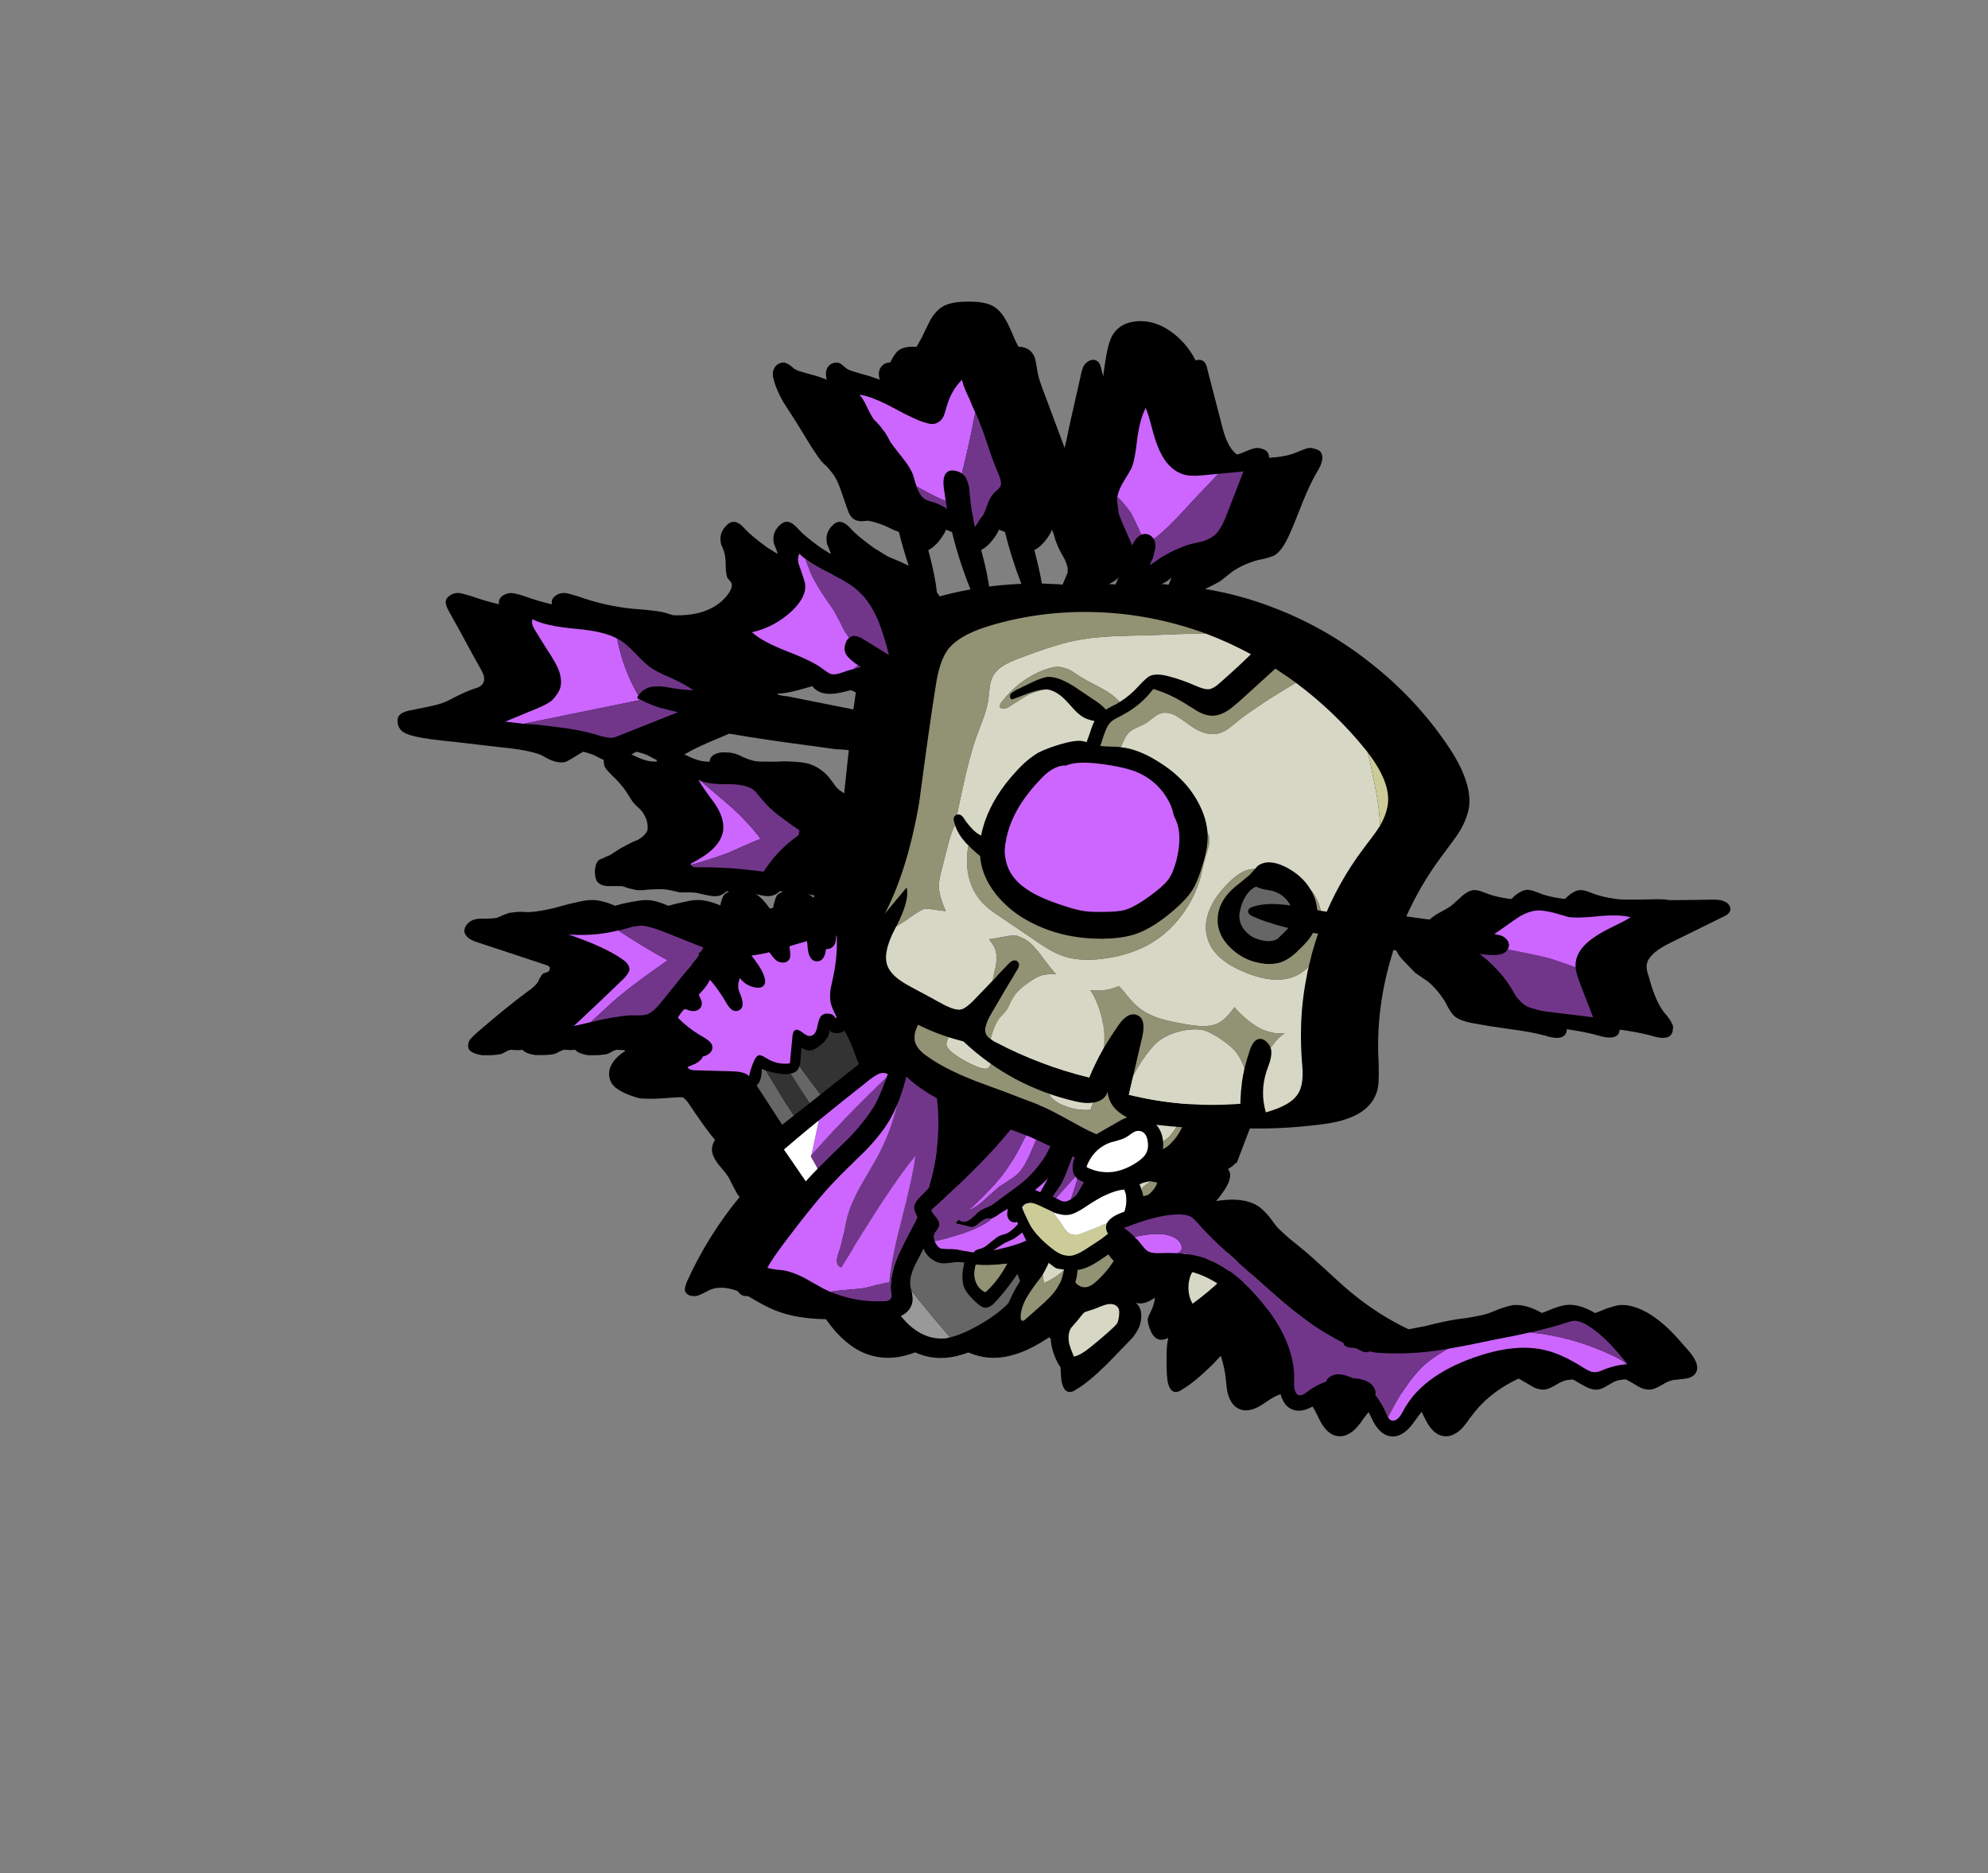 
<svg xmlns="http://www.w3.org/2000/svg" version="1.1" xmlns:xlink="http://www.w3.org/1999/xlink" preserveAspectRatio="none" x="0px" y="0px" width="345px" height="325px" viewBox="0 0 345 325">
<rect x="0" y="0" width="345" height="325" fill="#808080" stroke="none"/>
<defs>
<g id="Bone_Archer_33_Layer1_0_FILL">
<path fill="#000000" stroke="none" d="
M 39.2 -41.5
Q 38.95 -41.05 37.65 -38.35 37.163 -37.498 36.75 -36.75 36.107 -36.842 35.3 -36.75 34.15 -36.6 33.5 -36.05 33.05 -35.65 32.35 -34.4
L 32.2 -34.05
Q 31.958 -34.071 31.7 -34 31.05 -33.85 30.75 -33.45 29.95 -32.6 30.35 -31.15 30.45 -30.751 30.55 -30.35
L 29.7 -28.3
Q 29.25 -27.75 29.15 -27.65 28.7 -27.5 27.75 -27.95 24.8 -29.8 22 -30.8
L 19.45 -31.7
Q 17.5 -32.2 16.95 -32.4 16 -32.65 15.55 -32.95 15.35 -33.1 14.95 -33.45 14.5 -33.8 14.3 -33.85 13.85 -34.15 13.3 -34 12.65 -33.85 12.35 -33.45 11.55 -32.6 11.95 -31.15 12.4 -29.35 13.6 -27.25 13.85 -26.85 15.85 -23.75
L 18.55 -19.35
Q 19.7 -17.6 20.25 -16.9 20.95 -16.2 21.3 -15.9 21.8 -15.25 22.15 -14.85 23.05 -13.7 23.75 -11.5 24.75 -8.6 25.05 -7.85 25.55 -6.95 26.1 -6.75 26.45 -6.55 27.2 -6.5 27.55 -6.55 28.3 -6.6 29.35 -6.45 30.65 -5.95 31.05 -5.85 32.9 -4.95 33.45 -4.75 33.7 -4.65 34.429 -1.682 35.4 1.2 34.266 0.636 32 -0.3 31.7 -0.4 29.25 -1.95 26.4 -4.05 25.5 -5.05 24.35 -6.4 23.45 -6.4 22.75 -6.45 22 -5.6 20.8 -4.3 21.25 -2.5 21.95 -1 21.95 -0.2 22.05 0.1 22.05 1.65 22.1 2.7 22.35 3.35 22.9 3.95 23.05 4.25 23.25 4.8 22.75 5.7 22.53 6.052 22.25 6.35 19.621 2.673 17.05 1.25 15.9 0.65 13.6 -0.3 13.3 -0.4 10.85 -1.95 8 -4.05 7.1 -5.05 5.95 -6.4 5.05 -6.4 4.35 -6.45 3.6 -5.6 2.4 -4.3 2.85 -2.5 3.55 -1 3.55 -0.2 3.65 0.1 3.65 1.65 3.7 2.7 3.95 3.35 4.5 3.95 4.65 4.25 4.85 4.8 4.35 5.7 2.85 8.1 -0.2 9.15 -2.486 9.912 -5.45 9.8 -5.723 9.734 -6 9.65 -7.15 9.2 -9.05 9 -10.05 8.85 -12.25 8.7 -17.2 8.25 -22.05 6.5 -22.55 6.35 -23.3 6.15 -24.05 5.9 -24.65 5.95 -25.35 6 -25.85 6.4 -26.5 6.8 -26.55 7.45 -26.6 8.05 -26 9.1 -25.966 9.162 -25.95 9.2 -26.619 9.088 -27.45 9 -28.45 8.85 -30.65 8.7 -35.6 8.25 -40.45 6.5 -40.95 6.35 -41.7 6.15 -42.45 5.9 -43.05 5.95 -43.75 6 -44.25 6.4 -44.9 6.8 -44.95 7.45 -45 8.05 -44.4 9.1 -42 13.4 -40.4 16.4
L -38.9 19.1
Q -38 20.6 -38.4 21.45 -38.6 21.95 -39.25 22.3 -39.4 22.35 -40.45 22.7 -41.85 23.2 -44.4 24.55 -45.65 25.2 -47.65 25.6 -48.8 25.85 -51.05 26.3 -52.75 26.6 -53.2 27.45 -53.4 28.05 -53.25 28.75 -53.1 29.35 -52.6 29.85 -51.95 30.45 -50.2 30.85 -48.35 31.3 -43.2 31.8
L -35.5 32.7
Q -30.65 33.15 -28.4 34.05 -27.1 34.8 -26.4 35.05 -25.15 35.5 -24.15 35.25 -23.65 35.05 -22.45 34.3 -21.243 33.485 -19.1 32.45
L -17.1 32.7
Q -12.25 33.15 -10 34.05 -8.7 34.8 -8 35.05 -7.74 35.144 -7.5 35.2 -7.62 35.204 -7.75 35.2 -9.5 35.25 -10.3 34.95 -11.1 34.75 -12.5 34.05 -13.65 33.55 -15.1 33.6 -15.95 33.55 -16.8 34 -17.7 34.6 -17.5 35.45 -17.5 36.15 -16.75 36.9 -15.9 37.8 -15.45 38.2 -14.6 39.1 -14.1 39.75 -13.75 40.2 -13.25 41 -12.7 41.9 -12.4 42.3 -12.25 42.5 -11.35 43.35 -10.7 43.95 -10.45 44.55 -10 45.25 -9.9 46.4 -9.85 47.15 -10.15 47.5 -10.55 48.15 -11.55 48.75 -12.5 49.1 -14.25 50.05 -14.4 50.1 -15.65 50.9 -16.45 51.5 -17.15 51.7 -17.35 51.85 -17.85 52.05 -18.35 52.15 -18.55 52.5 -18.95 52.9 -19.05 54 -19.1 55.2 -18.75 55.9 -18.15 56.75 -16.8 56.8 -15.25 56.8 -14.5 56.8 -14.05 56.85 -13.3 57.15 -12.2 57.4 -12.05 57.45 -11.25 57.6 -9.7 57.4 -8 57.3 -7.25 57.35 -6.75 57.35 -5.8 57.55 -4.8 57.8 -4.3 57.9 -2.45 57.85 -1.55 57.95 -1.5 57.95 0.5 58.4 1.65 58.65 2.4 58.5 3.566 58.198 4.45 56.9 4.753 57.011 5.1 57.15 6.2 57.4 6.35 57.45 7.15 57.6 8.7 57.4 10.4 57.3 11.15 57.35 11.65 57.35 12.6 57.55 13.6 57.8 14.1 57.9 15.95 57.85 16.85 57.95 16.9 57.95 18.9 58.4 18.971 58.415 19.05 58.4 18.922 58.701 18.85 58.9
L 11.3 60.7
Q 9.991 58.847 8.9 58.2 7.5 57.3 5.25 57.55 3.85 57.7 3.35 58.35 3.1 58.6 2.8 59.7
L 2.7 60.15
Q 1.189 59.501 -0.1 59.3 -1.2 59.1 -2.65 59.35 -3.15 59.45 -5.15 59.9
L -7.7 60.6
Q -10.25 61.2 -11.8 61.3 -12.31 61.339 -13.2 61.25 -13.988 60.934 -14.95 60.5 -16.9 59.55 -18.5 59.3 -19.6 59.1 -21.05 59.35 -21.55 59.45 -23.55 59.9
L -26.1 60.6
Q -28.65 61.2 -30.2 61.3 -30.85 61.35 -32.1 61.25 -33.25 61.35 -33.95 61.45 -34.75 61.7 -36.05 62.3 -36.75 62.45 -38.5 62.45 -40 62.4 -40.8 63 -41.35 63.4 -41.6 64 -41.85 64.7 -41.55 65.15 -41.2 65.9 -39.9 66.4
L -27.65 70.45
Q -26.75 70.7 -26.9 71.2 -26.9 71.45 -27.25 71.7 -27.5 71.8 -28 71.95 -28.3 72.15 -28.5 72.6 -28.7 72.8 -28.9 73.35 -29.4 74.2 -30.75 75.1 -34.35 77.75 -39.5 82.2 -40.4 83 -40.75 83.45 -41.3 84.35 -40.9 85.15 -40.45 85.85 -38.6 86.15 -36.3 86.2 -35.2 85.9 -34.15 85.3 -33.7 85.2 -32.55 85.3 -31.9 85.25 -31.4 85.15 -30.5 84.65 -29.45 84.1 -29.15 84.05 -28.55 83.95 -27.35 83.8 -26.05 83.8 -25.55 83.65 -24.15 83.25 -23.4 83.05 -22.646 82.83 -21.7 82.75 -22.131 83.168 -22.35 83.45 -22.9 84.35 -22.5 85.15 -22.05 85.85 -20.2 86.15 -17.9 86.2 -16.8 85.9 -15.75 85.3 -15.3 85.2 -14.486 85.271 -13.95 85.25 -13.855 85.337 -13.8 85.4 -16.5 87.15 -16.6 89.3 -16.6 90.65 -15.8 91.45 -15.25 92.1 -13.6 92.85 -12 93.5 -11.1 93.65 -10.5 93.7 -8.55 93.7
L -4.75 93.45
Q -3.95 93.4 -3.75 93.5 -3.45 93.65 -2.9 94.35 0.3 99.15 1.65 100.65 1.7 100.75 1.8 100.8 1.25 101.65 1.25 102.55 1.3 103.7 2.35 105.05 3.6 106.5 4.15 107.35 5.05 109.15 5.55 110.05 5.75 110.4 6.05 110.75 0.5 117.5 -3.1 125.45 -3.5 126.5 -3.45 127 -3.25 127.55 -2.6 127.85 -2 128 -1.35 127.9 -0.55 127.65 0.9 126.85 3.1 125.95 6.15 127.25 7 127.6 8.55 128.55 10.2 129.5 10.95 129.85 14.9 131.85 20.95 131.95
L 21.05 131.95
Q 22.1 133.45 23 134.4 25.9 137.5 29.1 138.3 32.6 139.25 36.65 137.65 38.817 136.847 41.8 134.85 44.491 137.56 47.45 138.3 50.95 139.25 55 137.65 57.027 136.899 59.75 135.1 60.601 135.876 62.05 135.2 61.75 136.4 61.75 138.2 61.7 140.9 61.9 142.55 62.2 144.35 63.1 144.55 63.7 144.7 64.45 144.15 66.6 142.9 69.8 139.75
L 72.8 136.65
Q 73.9 135.5 74.25 135.15 74.95 134.25 75.35 133.4 75.8 132.3 75.75 131.25 75.75 130.1 75.05 129.35 74.956 129.228 74.85 129.1 75.376 129.251 75.85 129.2 76.898 129.084 78.15 128.2 77.968 129.431 77.6 130.2 76.9 131.65 76.9 131.85 76.8 132.65 77.4 134 77.7 134.7 78.1 135.05 78.95 135.9 80.45 135.2 80.15 136.4 80.15 138.2 80.1 140.9 80.3 142.55 80.6 144.35 81.5 144.55 82.1 144.7 82.85 144.15 85 142.9 88.2 139.75
L 89.55 138.3
Q 90.175 140.162 90.4 142.05 90.45 142.55 90.55 143.55 90.65 144.5 90.85 145.1 91.4 146.9 92.7 147.5 94.3 148.25 96.55 146.9
L 98.2 145.8
Q 99.25 145.15 100 144.95 101.15 144.55 102.6 144.7 104.05 145.35 104.9 146.3 105.45 146.95 106 148
L 106.9 149.8
Q 108.2 152.1 109.95 152.25 111.35 152.4 112.8 151.1 113.25 150.65 113.8 149.95 114.4 149.05 114.75 148.65 116.25 146.612 118.35 144.95
L 118.4 144.95
Q 119.55 144.55 121 144.7 122.45 145.35 123.3 146.3 123.85 146.95 124.4 148
L 125.3 149.8
Q 126.6 152.1 128.35 152.25 129.75 152.4 131.2 151.1 131.65 150.65 132.2 149.95 132.8 149.05 133.15 148.65 135.1 146 138.1 144 139.595 143.012 141.25 142.25 141.933 142.62 142.65 143.05 143.7 143.7 144.15 143.9 145.1 144.25 145.85 144.15 146.45 144.05 147.45 143.5 148.5 142.85 149 142.7 149.45 142.5 150.2 142.45 150.6 142.4 151.5 142.3 153.15 142.15 153.65 141.15 153.897 140.673 153.8 140.05 154.674 140.221 155.5 140.45 157.8 141.1 161.05 143.05 162.1 143.7 162.55 143.9 163.5 144.25 164.25 144.15 164.85 144.05 165.85 143.5 166.9 142.85 167.4 142.7 167.85 142.5 168.6 142.45 169 142.4 169.9 142.3 171.55 142.15 172.05 141.15 172.75 139.8 170.85 137.55 168.7 135.05 167.55 133.9 165.55 131.95 163.65 130.85 160.9 129.3 158.7 129.5 157.8 129.65 156.5 130.1 155.05 130.7 154.35 130.95 153.25 131.3 151.7 131.55 150.8 131.75 149 131.95 148.257 132.062 147.3 132.25 146.257 131.433 145.25 130.85 142.5 129.3 140.3 129.5 139.4 129.65 138.1 130.1 136.65 130.7 135.95 130.95 134.85 131.3 133.3 131.55 132.4 131.75 130.6 131.95 128.6 132.25 125 133.15 123.422 133.474 122.15 133.7 116.926 131.238 112.1 127.25 110.7 126.1 107.8 123.4 105.05 120.85 103.5 119.6 102.1 118.45 101.4 117.9 100.2 116.85 99.4 116.05 98.9 115.45 98 114.2 97.1 113.15 96.35 112.55 94.6 111.2 91.45 111.2 90.18 111.229 88.75 111.45 89.446 110.656 90.25 109.45 91.6 107.35 91 106.2 90.921 106.059 90.8 105.9 91.575 105.477 92.2 104.8 92.307 104.871 92.3 104.9
L 94.6 98.85
Q 100.8 98.95 106.95 98.15 114.75 97.25 116.45 93 116.95 91.85 116.95 90.3 117 89.85 116.95 87.45 116.4 78 119.3 68.65 119.413 68.274 119.5 67.9 119.761 67.926 120 67.95 120.3 68.65 120.9 69.35 122.5 71.05 123.3 71.85
L 125.5 73.35
Q 127.15 74.75 128.45 76.8 129.45 78.85 130.2 79.45 131.3 80.3 133.95 80.7 136 81.1 140 81.65 143.45 82.1 145.85 82.75 148.35 83.55 149.2 82.7 149.6 82.3 149.6 81.65 149.75 81.05 149.4 80.55 149.282 80.224 148.8 79.6 149.941 80.336 152.35 80.7 154.4 81.1 158.4 81.65 161.85 82.1 164.25 82.75 166.75 83.55 167.6 82.7 168 82.3 168 81.65 168.15 81.05 167.8 80.55 167.6 80 166.4 78.6 164.9 76.6 163.8 72.4 163.45 71.5 163.45 70.7 163.5 68.65 167.45 66.7
L 176.7 62.15
Q 177.7 61.7 177.9 61.2 178.15 60.75 177.8 60.15 177.55 59.7 176.9 59.45 176.3 59.1 174.55 59.15 173.65 59.2 165.7 59.25 162.5 59.35 160.95 59.25 157.15 59.1 154.6 58.25
L 153.25 57.75
Q 152.45 57.45 151.8 57.5 150.9 57.6 149.85 58.5 149.397 58.912 149.05 59.25 148.216 59.244 147.3 59.25 144.1 59.35 142.55 59.25 138.75 59.1 136.2 58.25
L 134.85 57.75
Q 134.05 57.45 133.4 57.5 132.5 57.6 131.45 58.5 130.35 59.5 129.8 60 129.25 60.5 127.7 61.3 126.45 62 125.8 62.6 123.612 62.344 121.75 62.05 124.25 56.5 127.9 51.6 130.2 48.55 130.85 47.55 132.3 45.2 132.65 43.05 133.15 38.9 129.4 33.1 123.9 24.75 116 18.45 108.05 12.05 98.75 8.5 92.95 6.25 86.85 5.25 88.6 4.4 89.45 3.9
L 91.6 2.2
Q 93.45 0.95 95.9 0.25 98.3 -0.2 99.05 -0.7 100.3 -1.6 101.4 -4.05 102.25 -5.9 103.7 -9.65 105 -12.9 106.25 -15.05 107.65 -17.25 106.95 -18.45 106.6 -18.9 105.95 -19.05 105.3 -19.3 104.65 -19.2 104.1 -19.05 102.3 -18.3 99.9 -17.4 95.15 -17.45 94.15 -17.35 93.35 -17.6 91.05 -18.25 89.9 -22.55
L 87.25 -32.8
Q 87.05 -33.95 86.5 -34.3 86.05 -34.65 85.35 -34.45 85.282 -34.423 85.2 -34.4 84.779 -35.222 84.25 -36 82.3 -38.8 79.55 -40.25 77.3 -41.4 74.9 -41.2 72.3 -40.95 71 -39.15 70.2 -38.1 69.7 -35.35 69.385 -33.513 69.15 -31.65
L 68.85 -32.8
Q 68.65 -33.95 68.1 -34.3 67.65 -34.65 66.95 -34.45 66.45 -34.25 66.05 -33.85 65.5 -33.25 65.2 -31.55 65 -30.7 63.25 -22.9 62.819 -20.636 62.45 -19.25
L 59 -28.5
Q 57.9 -31.3 57.75 -32.45
L 57.4 -34.5
Q 57.1 -35.6 56.4 -36.15 55.675 -36.761 54.45 -36.8 54.231 -37.248 53.95 -37.75 53 -40.05 52.4 -41.15 51.4 -43.05 50.1 -43.8 48.55 -44.7 45.35 -44.6 43 -44.6 41.55 -43.9 40.2 -43.2 39.2 -41.5
M 46.7 -6.6
Q 47.75 -6.45 49.05 -5.95 49.45 -5.85 51.3 -4.95 51.85 -4.75 52.1 -4.65 53.223 -0.078 54.95 4.35 47.862 4.64 41.05 6.45 40.921 6.498 40.8 6.55 40.547 6.185 40.3 5.85 40.275 5.7 40.25 5.55 40 3.05 38.8 -1.5 40.3 -2.25 41.6 -4.45 41.95 -5.2 42.7 -6.8 43.046 -7.467 43.4 -8 43.423 -7.916 43.45 -7.85 43.95 -6.95 44.5 -6.75 44.85 -6.55 45.6 -6.5 45.95 -6.55 46.7 -6.6
M 57.2 -1.5
Q 58.7 -2.25 60 -4.45 60.116 -4.699 60.25 -5.05 60.585 -4.343 60.85 -3.25 61.35 -1.9 61.8 -1.1 62.45 0 62.65 0.55 62.85 1 63 1.65 62.95 2.1 63 2.35
L 62.1 4.5
Q 61.45 4.4 60.8 4.4 59.642 4.343 58.5 4.3 58.131 2.03 57.2 -1.5
M 81.05 0.55
Q 81.25 1 81.4 1.65 81.35 2.1 81.4 2.35
L 80.5 4.5
Q 79.85 4.4 79.2 4.4 74.41 4.164 69.75 4.6 70.551 4.193 71.05 3.9
L 73.2 2.2
Q 75.05 0.95 77.5 0.25 79.664 -0.156 80.45 -0.6 80.898 0.132 81.05 0.55
M 20.3 21.55
Q 21.15 21.25 21.85 20.95
L 26.2 23.2
Q 26.25 23.25 26.2 23.35 26.004 24.598 25.8 26.15
L 14.25 23.85
Q 13.35 23.8 12.65 23.55 12.671 23.478 12.65 23.4 12.742 23.403 12.8 23.4 13.85 23.4 16 22.85
L 18.55 22.15
Q 19.55 21.85 20.3 21.55
M 18.4 35.7
Q 17.15 35.2 13.85 35.15 12.25 35.25 10.65 35.2 8.9 35.25 8.1 34.95 7.3 34.75 5.9 34.05 4.75 33.55 3.3 33.6 2.45 33.55 1.6 34 0.7 34.6 0.9 35.45 0.9 35.823 1.1 36.2 0.577 35.904 0 35.7 -1.25 35.2 -4.55 35.15 -5.092 35.184 -5.65 35.2 -5.121 34.969 -4.05 34.3 -2.05 32.95 2.6 31.05 3.477 30.689 4.25 30.35 10.579 31.42 16.9 32.25
L 22.75 33.05
Q 24.1 33.1 25 33.2 24.65 36.6 24.2 40.7
L 24.2 40.7
Q 23.319 40.167 22.8 39.6 21.9 38.35 21.45 37.8 20.1 36.3 18.4 35.7
M 72.55 127.9
Q 72.868 128.143 73.15 128.35 72.793 128.281 72.35 128.25 72.455 128.083 72.55 127.9
M 92.1 123.4
Q 92.115 123.369 92.1 123.3 92.929 123.461 93.6 123.65 98.7 124.95 102.95 129.8 105.022 132.131 106.35 134.7 106.249 134.734 106.15 134.75 105.9 134.75 105.7 134.85 105.5 134.9 105.4 135 105.4 135.05 105.35 135.05
L 105.3 135 105.3 134.95
Q 105.3 134.8 105.15 134.7 105 134.45 104.8 134.3 104.55 134.1 103.95 133.8 98.6 131.3 93.7 127.25 92.782 126.496 91.2 125.05 91.577 124.405 92.1 123.4 Z"/>
</g>

<g id="Duplicate_Items_Folder_Bone_Crossbow_cape_copy_0_Layer1_0_FILL">
<path fill="#000000" stroke="none" d="
M 39.3 -37.45
Q 38.3 -37.8 37.15 -37.35 36.1 -36.95 35.35 -36.05 34.2 -34.75 33.65 -32 33.1 -28.75 32.7 -27.7 29.9 -29.35 27.95 -28.45 26.75 -27.85 26.4 -26.75 26.1 -25.95 26.2 -24.15 26.3 -22.45 26.6 -21.6 26.8 -21 27.7 -19.3
L 29.7 -16
Q 30.05 -15.3 30.05 -15.05 30.05 -14.75 29.7 -13.95 26.85 -8.9 26.15 -7 26.121 -6.911 26.1 -6.85 25.045 -6.883 24.3 -6.5 23.3 -5.95 22.55 -4.4 21.8 -2.6 21.3 -1.75 20.1 -0.1 19.55 0.75 19 1.65 18.5 3.1 17.95 4.75 17.65 5.55 16.85 7.65 14.75 11.3
L 9.2 20.65
Q 6.7 24.8 5.8 27.4 4.35 31.35 5.1 34.65 5.85 38.15 9.1 41.05 11.25 43 15.6 45.2 21.65 48.15 25.1 46.5 26.7 45.7 28 43.9 28.7 42.8 29.95 40.35 32.05 36.2 38.4 25.5
L 48.15 9.3
Q 49 7.85 49.3 6.95 49.75 5.55 49.35 4.5 49.054 3.736 48.2 3.05
L 54.75 -4.65
Q 55.5 -5.6 56.15 -5.9 56.55 -6.1 57.9 -6.2 61.7 -6.4 65.25 -8.05 66.7 -8.7 67.2 -9.45 67.65 -10.15 67.85 -11.55 68.15 -12.9 67.85 -13.75 67.4 -14.8 65.55 -15.6 67.25 -18.3 67.3 -19.9 67.45 -21.55 66.25 -23.45 65.45 -24.6 64.65 -24.8 64.3 -24.85 63.2 -24.65
L 60.3 -23.85
Q 60.7 -25.95 60.6 -28.05 60.6 -29.1 60.25 -29.95 59.85 -30.8 58.95 -31.25 58.05 -31.7 57.1 -31.6 55.35 -31.55 53.8 -30 53.05 -29.3 51.55 -27.05 51 -28.25 49.45 -28.15 49.315 -28.136 49.15 -28.1 49.894 -29.37 50.55 -30.7 51.15 -32 51.3 -32.75 51.65 -34.4 51.1 -36.2 50.65 -37.55 49.95 -38.15 48.8 -39 47.3 -38.45 46.3 -38.1 44.95 -36.95 43.55 -35.7 42.2 -34.1 41.15 -36.9 39.3 -37.45
M 36.85 -24.85
Q 36.996 -29.369 39.05 -33.3 39.366 -32.603 39.45 -31.55 39.536 -30.474 39.8 -29.8 39.851 -29.221 39.95 -28.9 40.15 -28.3 40.65 -27.95 41.2 -27.6 41.75 -27.8 42.2 -27.9 42.7 -28.6
L 47.15 -34.2
Q 47.65 -29.9 44.05 -24.25 42.8 -22.4 43.75 -21.65 44.45 -21 45.55 -21.8 46.05 -22.2 46.9 -23.2 47.7 -23.9 48.9 -24 48.15 -22.55 48.65 -20.85 49.05 -19.7 49.8 -19.7 50.35 -19.65 50.95 -20.25 51.7 -20.95 52.35 -22.15 52.75 -22.85 53.45 -24.3 54.9 -27 56.8 -27.5 56.9 -24.45 55.45 -21.9 54.6 -20.35 54.5 -19.75 54.4 -19.15 54.7 -18.55 55 -17.95 55.6 -17.85 56.15 -17.7 57.45 -18.65 59.6 -20.2 62.25 -20.2
L 62.8 -19.2
Q 61.35 -17.4 59.35 -16.15 58.25 -15.5 57.9 -15.05 57.15 -14.2 57.6 -13.35 58.1 -12.45 59.5 -12.75 59.795 -12.813 60.2 -12.95 60.34 -12.631 60.6 -12.4 61.05 -12 61.65 -12 62 -12 62.5 -12.2 62.75 -12.3 63.3 -12.55
L 63.3 -12.55 63.35 -12.5
Q 60.4 -10.75 56.65 -9.7 54.65 -9.15 54.4 -9.1 53.15 -8.65 52.35 -8.05 51.636 -7.524 50.5 -5.9 50.396 -5.945 50.25 -6 50.75 -6.65 50.4 -7.45 50.1 -8.3 49.3 -8.45 48.85 -8.55 47.25 -8.1 45.85 -7.75 45.4 -8.7 45.25 -9.05 45.45 -10.15 45.6 -11.05 45.2 -11.35 44.8 -11.55 44.05 -11.25
L 39.65 -9.5
Q 38.35 -11.4 38.6 -13.65 38.7 -14.7 38.4 -15 38.15 -15.25 37.35 -15.25 35.841 -15.193 34.45 -14.8 34.535 -15.109 34.55 -15.4 34.55 -16.4 33.8 -17.9
L 31.15 -23.45
Q 30.588 -24.534 30.95 -25.05 31.391 -24.725 32.1 -24.1 33.072 -23.432 33.85 -23.5 33.986 -23.337 34.1 -23.2 35.3 -22.2 36.2 -22.9 36.75 -23.3 36.85 -24.85
M 33.6 -12.9
Q 33.936 -12.78 34.35 -12.75 35.25 -12.75 36.55 -13.4 36.584 -13.009 36.65 -12.65 36.846 -11.305 37.35 -9.95 37.38 -9.901 37.4 -9.85 37.712 -9.07 38.1 -8.6 38.59 -7.966 39.2 -7.8 39.564 -7.727 40 -7.8 40.446 -7.877 40.95 -8.1 41.021 -8.115 41.1 -8.15 42.55 -8.85 43.05 -8.9 42.794 -8.003 43.35 -7.25 43.424 -7.189 43.45 -7.15 43.536 -7.064 43.6 -7 44.1 -6.5 45.4 -6 47.32 -5.406 48 -6.15 47.601 -5.542 48 -4.7 48.378 -3.945 49.05 -3.65 47.664 -1.564 45.9 0.2 45.304 0.796 45 1.25
L 45.35 1.4 37.25 -2.3 35.05 -3.3 31.9 -4.75 29.5 -5.85 29.55 -5.85 33.6 -12.9
M 25.85 -3.6
Q 27.039 -3.122 28.5 -2.5 30.425 -1.696 32.8 -0.65 37.333 1.337 43.6 4.2 44.8 4.8 45.25 5.25 45.902 5.983 45.7 6.75 45.683 6.924 45.6 7.1 45 8.2 42.8 7.75
L 24.75 4.25 21.9 3.7 25.85 -3.6
M 43.55 10.55
L 40.55 15.55
Q 39.85 16.75 39.95 17.45 39.15 17.85 38.4 19.15
L 31.85 29.95
Q 31.05 31.35 28.65 36.1 26.75 39.95 25.3 42.1 24.4 43.35 23.65 43.7 22.9 44.05 21.45 43.75 17.35 42.9 12.65 39.45 10.943 38.177 9.95 37 9.341 36.283 9 35.6 7.7 32.95 8.65 29.55 9.2 27.65 11.15 23.9
L 17.25 12.75
Q 18.4 10.6 18.7 9.55 18.9 8.45 19.05 7.85 19.3 6.9 19.7 6.3 22.054 6.832 24.5 7.3
L 31.3 8.6
Q 31.584 8.654 31.85 8.7
L 43.55 10.55 Z"/>

<path fill="#999999" stroke="none" d="
M 22.9 8.45
Q 23.242 7.781 23.55 7.15 24.044 7.246 24.5 7.3 22.054 6.832 19.7 6.3 19.3 6.9 19.05 7.85 18.9 8.45 18.7 9.55 18.4 10.6 17.25 12.75
L 11.15 23.9
Q 9.2 27.65 8.65 29.55 7.7 32.95 9 35.6 9.341 36.283 9.95 37 10.894 34.655 11.95 32.2 14.15 27.1 19.1 16.3 21.6 10.9 22.9 8.45 Z"/>

<path fill="#666666" stroke="none" d="
M 40.55 15.55
L 43.55 10.55 31.85 8.7
Q 31.584 8.654 31.3 8.6
L 24.5 7.3
Q 24.044 7.246 23.55 7.15 23.242 7.781 22.9 8.45 21.6 10.9 19.1 16.3 14.15 27.1 11.95 32.2 10.894 34.655 9.95 37 10.943 38.177 12.65 39.45 17.35 42.9 21.45 43.75 22.9 44.05 23.65 43.7 24.4 43.35 25.3 42.1 26.75 39.95 28.65 36.1 31.05 31.35 31.85 29.95
L 38.4 19.15
Q 39.15 17.85 39.95 17.45 39.85 16.75 40.55 15.55
M 40 -7.8
Q 39.564 -7.727 39.2 -7.8 38.59 -7.966 38.1 -8.6
L 37.85 -8.15
Q 36.311 -5.548 35.05 -3.3
L 37.25 -2.3 38.65 -5.15
Q 39.481 -6.905 40 -7.8
M 34.35 -12.75
Q 33.936 -12.78 33.6 -12.9
L 29.55 -5.85 29.5 -5.85 31.9 -4.75
Q 32.804 -6.424 34.3 -8.85
L 36.65 -12.65
Q 36.584 -13.009 36.55 -13.4 35.25 -12.75 34.35 -12.75 Z"/>

<path fill="#71368A" stroke="none" d="
M 45.6 7.1
Q 45.683 6.924 45.7 6.75 41.04 5.164 38.15 4.25 32.263 2.393 27.15 1.1
L 27.1 1.1
Q 27.053 1.102 26.95 1.05
L 26.95 1.05
Q 25.898 2.71 24.75 4.25
L 42.8 7.75
Q 45 8.2 45.6 7.1 Z"/>

<path fill="#CC66FF" stroke="none" d="
M 32.8 -0.65
Q 32.964 -0.571 33.1 -0.5 32.508 -0.323 31.85 -0.15
L 27.55 1
Q 27.34 1.058 27.15 1.1 32.263 2.393 38.15 4.25 41.04 5.164 45.7 6.75 45.902 5.983 45.25 5.25 44.8 4.8 43.6 4.2 37.333 1.337 32.8 -0.65
M 39.05 -33.3
Q 36.996 -29.369 36.85 -24.85 36.75 -23.3 36.2 -22.9 35.3 -22.2 34.1 -23.2 33.986 -23.337 33.85 -23.5 33.072 -23.432 32.1 -24.1 31.391 -24.725 30.95 -25.05 30.588 -24.534 31.15 -23.45
L 33.8 -17.9
Q 34.55 -16.4 34.55 -15.4 34.535 -15.109 34.45 -14.8 35.841 -15.193 37.35 -15.25 38.15 -15.25 38.4 -15 38.7 -14.7 38.6 -13.65 38.35 -11.4 39.65 -9.5
L 44.05 -11.25
Q 44.8 -11.55 45.2 -11.35 45.6 -11.05 45.45 -10.15 45.25 -9.05 45.4 -8.7 45.85 -7.75 47.25 -8.1 48.85 -8.55 49.3 -8.45 50.1 -8.3 50.4 -7.45 50.75 -6.65 50.25 -6 50.396 -5.945 50.5 -5.9 51.636 -7.524 52.35 -8.05 53.15 -8.65 54.4 -9.1 54.65 -9.15 56.65 -9.7 60.4 -10.75 63.35 -12.5
L 63.3 -12.55 63.3 -12.55
Q 62.75 -12.3 62.5 -12.2 62 -12 61.65 -12 61.05 -12 60.6 -12.4 60.34 -12.631 60.2 -12.95 59.795 -12.813 59.5 -12.75 58.1 -12.45 57.6 -13.35 57.15 -14.2 57.9 -15.05 58.25 -15.5 59.35 -16.15 61.35 -17.4 62.8 -19.2
L 62.25 -20.2
Q 59.6 -20.2 57.45 -18.65 56.15 -17.7 55.6 -17.85 55 -17.95 54.7 -18.55 54.4 -19.15 54.5 -19.75 54.6 -20.35 55.45 -21.9 56.9 -24.45 56.8 -27.5 54.9 -27 53.45 -24.3 52.75 -22.85 52.35 -22.15 51.7 -20.95 50.95 -20.25 50.35 -19.65 49.8 -19.7 49.05 -19.7 48.65 -20.85 48.15 -22.55 48.9 -24 47.7 -23.9 46.9 -23.2 46.05 -22.2 45.55 -21.8 44.45 -21 43.75 -21.65 42.8 -22.4 44.05 -24.25 47.65 -29.9 47.15 -34.2
L 42.7 -28.6
Q 42.2 -27.9 41.75 -27.8 41.2 -27.6 40.65 -27.95 40.15 -28.3 39.95 -28.9 39.851 -29.221 39.8 -29.8 39.536 -30.474 39.45 -31.55 39.366 -32.603 39.05 -33.3 Z"/>

<path fill="#FFFFFF" stroke="none" d="
M 28.5 -2.5
Q 27.039 -3.122 25.85 -3.6
L 21.9 3.7 24.75 4.25
Q 25.898 2.71 26.95 1.05
L 26.95 1.05
Q 27.053 1.102 27.1 1.1
L 27.15 1.1
Q 27.34 1.058 27.55 1
L 31.85 -0.15
Q 32.508 -0.323 33.1 -0.5 32.964 -0.571 32.8 -0.65 30.425 -1.696 28.5 -2.5 Z"/>

<path fill="#793C00" stroke="none" d="
M 43.45 -7.15
Q 43.424 -7.189 43.35 -7.25
L 42.85 -6.5
Q 43.17 -6.82 43.45 -7.15 Z"/>

<path fill="#333333" stroke="none" d="
M 38.65 -5.15
L 37.25 -2.3 45.35 1.4 45 1.25
Q 45.304 0.796 45.9 0.2 47.664 -1.564 49.05 -3.65 48.378 -3.945 48 -4.7 47.601 -5.542 48 -6.15 47.32 -5.406 45.4 -6 44.1 -6.5 43.6 -7 43.536 -7.064 43.45 -7.15 43.17 -6.82 42.85 -6.5
L 43.35 -7.25
Q 42.794 -8.003 43.05 -8.9 42.55 -8.85 41.1 -8.15 41.021 -8.115 40.95 -8.1 40.446 -7.877 40 -7.8 39.481 -6.905 38.65 -5.15
M 38.1 -8.6
Q 37.712 -9.07 37.4 -9.85 37.38 -9.901 37.35 -9.95 36.846 -11.305 36.65 -12.65
L 34.3 -8.85
Q 32.804 -6.424 31.9 -4.75
L 35.05 -3.3
Q 36.311 -5.548 37.85 -8.15
L 38.1 -8.6 Z"/>
</g>

<g id="Duplicate_Items_Folder_Bone_Crossbow_cape_copy_0_Layer0_0_FILL">
<path fill="#000000" stroke="none" d="
M 57.4 9.55
Q 59 7.75 59.3 6.75 59.55 5.9 59.4 5.05 59.2 4.1 58.6 3.6 57.45 2.65 55.55 3.3 53.7 4.3 52.75 4.8 50.75 5.8 46.55 6.4 42.25 7 40.15 6.95 37.05 6.8 32.95 5.6 28.25 4 25.9 3.25 14.1 -0.5 1.85 0.05 0.75 0.15 0.35 0.45 -0.05 0.85 0 1.6 0.1 2.2 0.5 2.7 1.05 3.3 2.45 4.25 4.3 5.8 4.5 9.1 4.55 10.05 4.45 11.85 4.35 13.7 4.35 14.55 4.4 19 7.05 24.45 8 26.5 9.1 27.5 10.85 28.95 12.6 28.3 13.1 28.1 13.7 27.65
L 14.7 26.8
Q 15.8 26.05 17.5 25.9 18.3 25.8 20.6 25.85 28.1 26.15 34.95 24.35 42.25 22.45 47.95 18.4 52.25 15.35 57.4 9.55
M 52.85 7.7
Q 53.95 6.95 54.45 6.65 55.4 6.1 56.2 6.2
L 51.15 11.4
Q 48.45 14.1 47.35 15 46.15 15.9 44.45 16.95 35.45 22.3 24.9 22.45 20.45 22.35 18.25 22.5 14.45 22.8 12.1 24.35 11.6 24.75 11.2 24.7 10.959 24.678 10.75 24.5 10.497 24.321 10.3 23.9 7.868 19.654 7.5 14.85 7.462 14.235 7.45 13.6 7.55 11 7.6 9.7 7.6 7.4 7.1 5.85 6.75 4.95 6.6 4.55 6.3 3.75 6.25 3.2 8 3.25 11.5 3.85 20.7 5.45 25.1 6.8 27.45 7.5 32.05 9.1 36.15 10.35 39.15 10.45 40.358 10.501 41.7 10.4 43.016 10.293 44.45 10.05 46.2 9.75 49.7 8.9 52 8.25 52.85 7.7 Z"/>

<path fill="#CC66FF" stroke="none" d="
M 26.1 11.15
Q 28.05 11.25 31.95 11.45 36.895 11.563 41.7 10.4 40.358 10.501 39.15 10.45 36.15 10.35 32.05 9.1 27.45 7.5 25.1 6.8 20.7 5.45 11.5 3.85 8 3.25 6.25 3.2 6.3 3.75 6.6 4.55 6.75 4.95 7.1 5.85 7.6 7.4 7.6 9.7 7.55 11 7.45 13.6 7.462 14.235 7.5 14.85 7.907 15.378 8.25 15.9 8.5 16.25 9.75 18.25 10.6 19.7 11.35 20.5 11.85 21.05 12.85 22.15 13.338 22.693 13.65 23.2 17.442 21.708 23.8 20.3 32.05 18.45 35.3 17.25 29.95 16.05 18.95 15.15
L 12.15 14.6
Q 11.95 13.25 14.55 13 15.65 12.85 17.45 12.35 19.6 11.7 20.35 11.55 22.7 11.05 26.1 11.15 Z"/>

<path fill="#71368A" stroke="none" d="
M 54.45 6.65
Q 53.95 6.95 52.85 7.7 52 8.25 49.7 8.9 46.2 9.75 44.45 10.05 43.016 10.293 41.7 10.4 36.895 11.563 31.95 11.45 28.05 11.25 26.1 11.15 22.7 11.05 20.35 11.55 19.6 11.7 17.45 12.35 15.65 12.85 14.55 13 11.95 13.25 12.15 14.6
L 18.95 15.15
Q 29.95 16.05 35.3 17.25 32.05 18.45 23.8 20.3 17.442 21.708 13.65 23.2 13.338 22.693 12.85 22.15 11.85 21.05 11.35 20.5 10.6 19.7 9.75 18.25 8.5 16.25 8.25 15.9 7.907 15.378 7.5 14.85 7.868 19.654 10.3 23.9 10.497 24.321 10.75 24.5 10.959 24.678 11.2 24.7 11.6 24.75 12.1 24.35 14.45 22.8 18.25 22.5 20.45 22.35 24.9 22.45 35.45 22.3 44.45 16.95 46.15 15.9 47.35 15 48.45 14.1 51.15 11.4
L 56.2 6.2
Q 55.4 6.1 54.45 6.65 Z"/>
</g>

<g id="Skeleton_Archer_archerSkeleton_body_1_Layer0_0_FILL">
<path fill="#000000" stroke="none" d="
M 9.25 44.9
Q 8.65 47.25 9.6 48.5 10.2 49.3 11.7 49.85 14.3 50.85 18.1 51.3 23.1 51.9 25.5 49.9 26.6 48.95 27.1 47.55 27.6 46.2 27.35 44.75 27.1 43.35 26.1 42.25 25.15 41.1 23.8 40.6 24.65 39.2 24.7 37.5 24.8 34.85 23.1 33.85 22.2 33.3 20.95 33.55 19.85 33.8 18.95 34.6 17.75 35.75 16.7 38.55 14 38.25 11.85 40.3 10 42 9.25 44.9
M 16.95 42.25
Q 18.6 42 18.9 42.05 19.15 42.1 20.45 42.75 20.6 42.85 21.9 43.35 22.8 43.7 23.3 44.05 24.45 44.9 24.25 45.95 24.15 46.4 23.35 47.1 22.75 47.6 22.4 47.75 22.05 47.85 21.3 47.85 18.7 47.8 15.95 47.55 13.3 47.35 12.2 46.65 12.7 44.85 13.15 44.1 14.05 42.65 15.25 42.4 15.3 42.4 16.95 42.25
M 21.25 36.8
Q 21.35 36.45 21.6 36.5 21.75 36.5 21.75 36.7 21.95 37.05 22.05 37.5
L 22.05 37.95
Q 22.05 38.05 21.9 38.35 21.65 38.8 21.55 39.55 21.2 39.7 20.75 39.6 20.65 39.6 19.95 39.3 20 38.75 20.5 38 21.15 37 21.25 36.8
M 45.45 48.7
Q 45.3 47.95 45.45 46.85 45.75 45.65 45.85 45 46.35 42.55 45.05 41.55 44.15 40.85 42.8 41.25 41.7 41.55 40.6 42.45 38 44.65 35.8 48.3 34.4 50.6 32.35 55.15 31.85 56.25 31.95 56.85 32.2 58.35 35.1 58.7 39.85 59.15 42.3 59.05 46.25 58.9 49.1 57.5 50.65 56.7 51 55.75 51.45 54.65 50.6 52.95 48.95 49.8 45.45 48.7
M 42.65 46.8
Q 42.6 47.15 42.55 47.8
L 39.3 47.6 42.5 44.4
Q 43 44.05 43.2 44
L 42.65 46.8
M 35.35 54.95
Q 35.65 53.1 37.25 51.65 38.25 50.85 38.9 50.7 39.45 50.6 40.55 50.6 42.4 50.7 42.9 50.85 43.7 51.1 44.95 51.75 46.8 52.75 47.75 53.85 48.1 54.2 47.95 54.45 47.9 54.7 47.45 54.8 43 56 35.35 54.95 Z"/>

<path fill="#D7D7C5" stroke="none" d="
M 21.6 36.5
Q 21.35 36.45 21.25 36.8 21.15 37 20.5 38 20 38.75 19.95 39.3 20.65 39.6 20.75 39.6 21.2 39.7 21.55 39.55 21.65 38.8 21.9 38.35 22.05 38.05 22.05 37.95
L 22.05 37.5
Q 21.95 37.05 21.75 36.7 21.75 36.5 21.6 36.5
M 18.9 42.05
Q 18.6 42 16.95 42.25 15.3 42.4 15.25 42.4 14.05 42.65 13.15 44.1 12.7 44.85 12.2 46.65 13.3 47.35 15.95 47.55 18.7 47.8 21.3 47.85 22.05 47.85 22.4 47.75 22.75 47.6 23.35 47.1 24.15 46.4 24.25 45.95 24.45 44.9 23.3 44.05 22.8 43.7 21.9 43.35 20.6 42.85 20.45 42.75 19.15 42.1 18.9 42.05
M 37.25 51.65
Q 35.65 53.1 35.35 54.95 43 56 47.45 54.8 47.9 54.7 47.95 54.45 48.1 54.2 47.75 53.85 46.8 52.75 44.95 51.75 43.7 51.1 42.9 50.85 42.4 50.7 40.55 50.6 39.45 50.6 38.9 50.7 38.25 50.85 37.25 51.65
M 42.55 47.8
Q 42.6 47.15 42.65 46.8
L 43.2 44
Q 43 44.05 42.5 44.4
L 39.3 47.6 42.55 47.8 Z"/>
</g>

<g id="Bone_Archer_Body_1_Layer0_0_FILL">
<path fill="#000000" stroke="none" d="
M 49.2 6.4
Q 48.6 4.6 47.45 3.6 46.3 2.5 43.8 1.75 40.1 0.65 32.6 0.65 25.1 0.65 17.7 0.8
L 2.7 1.05
Q 1.25 1.05 0.35 1.55 -0.2 1.95 -0.45 2.75 -0.65 3.15 -0.9 4.1 -1.25 5 -2.5 6.35 -3.8 7.8 -4.15 8.6 -4.8 9.9 -4.4 11.35 -4 12.8 -2.8 13.7 -2.05 14.25 -0.5 15.15 0.1 15.6 0.9 16.35 0.1 16.8 -0.65 17.35 -2.05 18.4 -2.7 19.55 -3.35 21 -2.85 23.85 -2.6 25.15 -2.1 25.55 -1.3 26.25 0.55 26.15 4 26 8.25 25.25 9.05 25.1 10.2 24.8
L 10.4 25.4
Q 10.45 25.65 10.6 26.05 9.05 26.35 8.1 26.55 5.5 27.1 3.7 27.75 0.55 28.8 -0.7 30.55 -1.45 31.6 -1.4 32.85 -1.3 34.15 -0.3 34.95 0.8 35.8 3.65 36 8.1 36.25 10.45 36.1 12.7 35.95 14.6 35.45 15.35 38.1 16.9 39.1 18.35 40 21.25 40.2 24.1 40.3 26.5 40 30.05 39.55 31.1 38.05 31.55 37.35 31.65 36.1 31.8 34.5 31.9 34.1 32.35 32.75 33.85 31.65 34.9 30.9 36.25 30.5 36.75 31.1 37.7 31.85 40.65 34.25 42.7 34.7 44.55 35.05 48.2 34.3 51.3 33.65 51.7 32.25 52 31.15 50.95 30.2 50.4 29.7 48.9 28.95 47.85 28.45 47.1 28.05 47.45 27.8 47.45 27.45
L 47.35 26.85 47.35 26.8
Q 49.1 26.75 50.2 26.25 51.4 25.75 52.8 24.35 54.35 22.95 54.65 21.65 55.05 20 53.5 18.25 52.45 16.95 50.1 15.75 49.7 15.55 49.2 15.3 51 11 49.2 6.4
M 41.75 4.75
Q 42.8 5.1 43.5 5.4 41.05 7.95 37.5 9.8 36.45 10.4 35.4 10.85 33.15 11.75 30.8 12.35 26.7 13.25 22.25 12.9
L 16.85 12.3
Q 16.35 12.2 16 12.2 14.05 12 13.75 11.9 12.3 11.4 11.6 11.25 10.95 11.1 10.05 11.1 8.8 11.1 8.4 11.05 7.55 10.95 6.95 10.6 6.25 10.1 6.2 9.5 5.8 9.55 5.05 9.55
L 6.75 11.6
Q 7.1 12.15 7.55 12.45 8.1 12.75 9.35 12.8 10.65 12.85 11.15 13.1 11.35 13.2 11.6 13.4 11.9 13.55 12.25 13.85 12.292 13.892 12.35 13.9
L 12.4 13.9
Q 12.95 14.1 13.75 14.2 14.45 14.25 16.6 14.7 17.7 14.85 19.2 15.1 24.35 16 28.2 15.85 27.95 15.9 27.7 15.95 25.55 16.55 23.65 17 19.9 17.85 17.1 18.15 16.3 18.2 15.6 18.25 13.7 18.35 12.55 18 11.5 17.5 10.9 17.35 10.4 17.2 9.55 17.15 9.05 17.1 8.5 17.05 7.5 17 6.8 16.9 6.35 16.8 6.05 16.7 5.05 16.2 4.5 16.15 4.25 16.1 4.1 16.2 3.95 16.1 3.9 16.05 3.65 15.85 3.1 15.2 2.65 14.8 2.15 14.2 1.1 13 0.3 12.45 -1.05 11.4 -1.25 11.05 -1.6 10.35 -1.2 9.3 -0.8 8.5 -0.25 8.25 0.05 8.1 0.85 8.05 1.6 7.9 1.9 7.7 2.55 7.35 2.55 6.2 2.45 4.8 2.8 4.4 13.15 4.8 22.85 4.35
L 26.15 4.1
Q 27.9 3.9 28.7 3.9 29.1 3.9 31.3 4.15 32.55 4.3 36.55 4.3 37.1 4.3 37.6 4.35 39.9 4.4 41.4 4.7 41.6 4.7 41.75 4.75
M 44.6 9.95
Q 44.35 9.75 44.15 9.65 44.85 8.9 45.6 8.15 46.1 9.5 46.1 10.6 46.05 11.9 44.85 13.8 44.7 14 44.5 14.25 43.5 15.55 42.9 16.3 42.6 16.65 42.35 16.9 40.15 19.05 36.95 20.35 36.7 20.45 36.3 20.6 35.5 20.85 34.25 21.2 32.9 21.55 31.05 22 29.95 22.2 29.05 22.35 27.95 22.55 27.15 22.65 25.65 22.95 25.1 22.95
L 25.05 22.95
Q 23.75 23.05 22.3 22.95 20.3 22.8 18.1 22.45 18.05 22.4 17.9 22.4 15.25 21.8 14.45 21.5 13.75 21.3 12.9 20.95 11.9 20.55 10.65 20 10.1 19.75 9.45 19.4 9.25 19.3 9.05 19.2 8.4 18.9 7.85 18.6 8.5 18.7 9.1 18.8 9.95 18.9 10.9 19.1
L 13.15 19.75
Q 13.8 19.85 15.85 20.05 16.5 20.1 17.2 20.15 19.5 20.25 20.55 20.05 20.7 20.05 20.8 20
L 20.75 20
Q 21 19.95 21.25 19.9
L 22 19.75
Q 22.75 19.65 24.25 19.6 25.1 19.45 26.7 18.95 26.9 18.9 27.5 18.85 28.05 18.75 29.1 18.55 29.6 18.45 30.35 18.2 31.25 17.95 32.35 17.45 35.7 16.1 38.25 14.95 40.55 13.85 42.2 12.95 42.8 12.6 43.4 12.3 44.35 11.7 44.6 11.35 45.2 10.55 44.6 9.95
M 47.7 17.85
Q 48.05 17.95 48.3 18.05 49.65 18.6 50.45 19.25
L 50.5 19.3
Q 51.4 20.15 51.5 20.8 51.65 21.7 50.75 22.5 49.2 24.1 45.25 23.65 44.75 23.6 44.25 23.5 43 23.3 41.75 23.1
L 41.7 23.1 41.65 23.05
Q 41.627 23.05 41.6 23.05 41.45 23 41.35 23 41.4 22.95 41.45 22.95 41.7 22.75 41.95 22.6 44.6 20.95 46 19.65 47 18.85 47.7 17.85
M 45.75 30.3
Q 45.9 30.5 46.1 30.7 46.35 30.95 46.6 31.25 46.6 31.3 46.65 31.3
L 46.65 31.35
Q 46.05 31.8 44.3 31.9 43.65 31.9 43.25 31.85 42.7 31.6 42.35 31.45 42.25 31.35 42.2 31.35
L 40.4 30.2
Q 38.5 28.9 38.1 28 38.5 27.85 39 28 39.3 28.05 39.9 28.35
L 42.75 29
Q 44.15 29.4 44.8 29.75 45.3 30 45.75 30.3
M 42.65 26.35
Q 42.65 26.5 42.65 26.65 42.15 26.55 41.65 26.45 39.3 25.9 38 25.35 37.25 25.05 36.75 24.95 36.95 24.9 37.2 24.85 38.15 25.15 38.4 25.25 40.7 25.9 42.65 26.35
M 8.3 22.35
Q 7.35 22.6 6.7 22.75 3.15 23.55 0.25 23.4 -0.3 22.5 -0.15 21.4 0.05 20.3 0.85 19.45 1.55 18.75 2.6 18.2 4.4 19.95 8.3 22.35
M 17.55 27.3
Q 18.65 26.9 19.6 26.6 20.8 26.75 21.8 26.85 20.3 28.6 19.15 29.65 18.05 30.65 16.85 31.3 15.8 31.95 14.75 32.3 14.7 32.3 14.6 32.3 14.55 32.3 14.45 32.35 12.9 32.85 10.9 32.9 9.65 32.95 7.2 32.85
L 3.2 32.7
Q 2.9 32.7 2.6 32.55 2.3 32.15 2.85 31.7 4 30.6 6.35 29.9 8.3 29.35 12.3 28.85 12.55 28.8 12.9 28.75 14.55 28.35 17.55 27.3
M 18.35 36.1
Q 17.85 35.6 17.65 34.8 17.6 34.5 17.6 34.3 20.4 32.8 22.6 29.9 23.5 28.8 24.55 27 27.1 27 30.1 26.5 32 26.15 35.65 25.25 35.3 25.5 35.45 26.05 35.45 26.45 35.55 27.05
L 35.55 27.1
Q 32 27.75 29.6 30.5 27.15 33.25 27.5 36.5 24.35 37.15 21.05 37 19.1 36.9 18.35 36.1 Z"/>

<path fill="#929274" stroke="none" d="
M 17.65 34.8
Q 17.85 35.6 18.35 36.1 19.1 36.9 21.05 37 24.35 37.15 27.5 36.5 27.15 33.25 29.6 30.5 32 27.75 35.55 27.1
L 35.55 27.05
Q 35.45 26.45 35.45 26.05 35.3 25.5 35.65 25.25 32 26.15 30.1 26.5 27.1 27 24.55 27 23.5 28.8 22.6 29.9 20.4 32.8 17.6 34.3 17.6 34.5 17.65 34.8
M 12.9 28.75
Q 12.55 28.8 12.3 28.85 8.3 29.35 6.35 29.9 4 30.6 2.85 31.7 2.3 32.15 2.6 32.55 2.9 32.7 3.2 32.7
L 7.2 32.85
Q 9.65 32.95 10.9 32.9 12.9 32.85 14.45 32.35 14.55 32.3 14.6 32.3 14.7 32.3 14.75 32.3 15.8 31.95 16.85 31.3 17.1 31.15 17.35 31 14.6 30.95 11.95 30.1
L 12.9 28.75
M 6.7 22.75
Q 7.35 22.6 8.3 22.35 4.4 19.95 2.6 18.2 1.55 18.75 0.85 19.45 0.05 20.3 -0.15 21.4 -0.3 22.5 0.25 23.4 3.15 23.55 6.7 22.75
M 42.65 26.65
Q 42.65 26.5 42.65 26.35 40.7 25.9 38.4 25.25 38.15 25.15 37.2 24.85 36.95 24.9 36.75 24.95 37.25 25.05 38 25.35 39.3 25.9 41.65 26.45 42.15 26.55 42.65 26.65
M 46.1 30.7
Q 45.9 30.5 45.75 30.3 45.3 30.25 45.05 30.2 43.7 30 43.25 30.1 42.7 30.3 42.45 30.9 42.35 31.15 42.35 31.45 42.7 31.6 43.25 31.85 43.65 31.9 44.3 31.9 46.05 31.8 46.65 31.35
L 46.65 31.3
Q 46.6 31.3 46.6 31.25 46.35 30.95 46.1 30.7
M 50.5 19.3
L 50.45 19.25
Q 49.65 18.6 48.3 18.05 47.8 21.05 45.25 23.65 49.2 24.1 50.75 22.5 51.65 21.7 51.5 20.8 51.4 20.15 50.5 19.3
M 41.6 23.05
Q 41.627 23.05 41.65 23.05
L 41.45 22.95
Q 41.4 22.95 41.35 23 41.45 23 41.6 23.05 Z"/>

<path fill="#D7D7C5" stroke="none" d="
M 19.6 26.6
Q 18.65 26.9 17.55 27.3 14.55 28.35 12.9 28.75
L 11.95 30.1
Q 14.6 30.95 17.35 31 17.1 31.15 16.85 31.3 18.05 30.65 19.15 29.65 20.3 28.6 21.8 26.85 20.8 26.75 19.6 26.6
M 43.25 30.1
Q 43.7 30 45.05 30.2 45.3 30.25 45.75 30.3 45.3 30 44.8 29.75 44.15 29.4 42.75 29
L 39.9 28.35
Q 39.3 28.05 39 28 38.5 27.85 38.1 28 38.5 28.9 40.4 30.2
L 42.2 31.35
Q 42.25 31.35 42.35 31.45 42.35 31.15 42.45 30.9 42.7 30.3 43.25 30.1
M 48.3 18.05
Q 48.05 17.95 47.7 17.85 47 18.85 46 19.65 44.6 20.95 41.95 22.6 41.7 22.75 41.45 22.95
L 41.65 23.05 41.7 23.1 41.75 23.1
Q 43 23.3 44.25 23.5 44.75 23.6 45.25 23.65 47.8 21.05 48.3 18.05 Z"/>

<path fill="#CC66FF" stroke="none" d="
M 22.3 20
Q 21.5 20.05 20.8 20 20.7 20.05 20.55 20.05 19.5 20.25 17.2 20.15 16.5 20.1 15.85 20.05 13.8 19.85 13.15 19.75
L 10.9 19.1
Q 9.95 18.9 9.1 18.8 8.5 18.7 7.85 18.6 8.4 18.9 9.05 19.2 9.25 19.3 9.45 19.4 10.1 19.75 10.65 20 11.9 20.55 12.9 20.95 13.75 21.3 14.45 21.5 15.25 21.8 17.9 22.4 18.05 22.4 18.1 22.45 20.3 22.8 22.3 22.95 23.75 23.05 25.05 22.95
L 25.1 22.95
Q 25.65 22.95 27.15 22.65 27.75 22.45 28.45 22.2 30.05 21.5 32.15 20.45 32.95 20.05 33.9 19.55 34.2 19.4 34.5 19.25
L 22.3 20
M 27.7 15.95
Q 27.95 15.9 28.2 15.85 24.35 16 19.2 15.1 17.7 14.85 16.6 14.7 14.45 14.25 13.75 14.2 12.95 14.1 12.4 13.9
L 12.35 13.9
Q 11.183 13.847 9.85 13.6 6.6 12.9 2.4 11 0.25 10.1 -1.2 9.3 -1.6 10.35 -1.25 11.05 -1.05 11.4 0.3 12.45 1.1 13 2.15 14.2 2.65 14.8 3.1 15.2 3.65 15.85 3.9 16.05 3.95 16.1 4.1 16.2 4.25 16.1 4.5 16.15 5.05 16.2 6.05 16.7 6.35 16.8 6.8 16.9 7.5 17 8.5 17.05 9.05 17.1 9.55 17.15 10.4 17.2 10.9 17.35 11.5 17.5 12.55 18 13.7 18.35 15.6 18.25 16.3 18.2 17.1 18.15 19.9 17.85 23.65 17 25.55 16.55 27.7 15.95
M 40.7 5.1
Q 40.9 5 41.4 4.7 39.9 4.4 37.6 4.35 32.95 6.1 28.15 7.5 25.3 8.35 23.8 8.6 20.7 9.3 16.75 9.5 14.3 9.6 9.55 9.6 11.1 10.2 13.8 10.25 17.85 10.35 18.3 10.4 18.5 10.45 19.9 10.7 20.4 10.75 21 10.85 22.6 11.15 23.75 11.1 25.65 11.05 29.1 9.75
L 35.95 7.15
Q 39.4 5.75 40.7 5.1 Z"/>

<path fill="#71368A" stroke="none" d="
M 44.15 9.65
Q 44.35 9.75 44.6 9.95 45.2 10.55 44.6 11.35 44.35 11.7 43.4 12.3 42.8 12.6 42.2 12.95 40.55 13.85 38.25 14.95 35.7 16.1 32.35 17.45 31.25 17.95 30.35 18.2 29.6 18.45 29.1 18.55 28.05 18.75 27.5 18.85 26.9 18.9 26.7 18.95 25.1 19.45 24.25 19.6 22.75 19.65 22 19.75
L 21.25 19.9
Q 21 19.95 20.75 20
L 20.8 20
Q 21.5 20.05 22.3 20
L 34.5 19.25
Q 34.2 19.4 33.9 19.55 32.95 20.05 32.15 20.45 30.05 21.5 28.45 22.2 27.75 22.45 27.15 22.65 27.95 22.55 29.05 22.35 29.95 22.2 31.05 22 32.9 21.55 34.25 21.2 35.5 20.85 36.3 20.6 36.7 20.45 36.95 20.35 40.15 19.05 42.35 16.9 42.6 16.65 42.9 16.3 43.5 15.55 44.5 14.25 44.7 14 44.85 13.8 46.05 11.9 46.1 10.6 46.1 9.5 45.6 8.15 44.85 8.9 44.15 9.65
M 43.5 5.4
Q 42.8 5.1 41.75 4.75 41.6 4.7 41.4 4.7 40.9 5 40.7 5.1 39.4 5.75 35.95 7.15
L 29.1 9.75
Q 25.65 11.05 23.75 11.1 22.6 11.15 21 10.85 20.4 10.75 19.9 10.7 18.5 10.45 18.3 10.4 17.85 10.35 13.8 10.25 11.1 10.2 9.55 9.6 14.3 9.6 16.75 9.5 20.7 9.3 23.8 8.6 25.3 8.35 28.15 7.5 32.95 6.1 37.6 4.35 37.1 4.3 36.55 4.3 32.55 4.3 31.3 4.15 29.1 3.9 28.7 3.9 27.9 3.9 26.15 4.1
L 22.85 4.35
Q 13.15 4.8 2.8 4.4 2.45 4.8 2.55 6.2 2.55 7.35 1.9 7.7 1.6 7.9 0.85 8.05 0.05 8.1 -0.25 8.25 -0.8 8.5 -1.2 9.3 0.25 10.1 2.4 11 6.6 12.9 9.85 13.6 11.183 13.847 12.35 13.9 12.292 13.892 12.25 13.85 11.9 13.55 11.6 13.4 11.35 13.2 11.15 13.1 10.65 12.85 9.35 12.8 8.1 12.75 7.55 12.45 7.1 12.15 6.75 11.6
L 5.05 9.55
Q 5.8 9.55 6.2 9.5 6.25 10.1 6.95 10.6 7.55 10.95 8.4 11.05 8.8 11.1 10.05 11.1 10.95 11.1 11.6 11.25 12.3 11.4 13.75 11.9 14.05 12 16 12.2 16.35 12.2 16.85 12.3
L 22.25 12.9
Q 26.7 13.25 30.8 12.35 33.15 11.75 35.4 10.85 36.45 10.4 37.5 9.8 41.05 7.95 43.5 5.4 Z"/>
</g>

<g id="Bone_Archer_Head_0_Layer3_0_FILL">
<path fill="#000000" stroke="none" d="
M 25.35 52.45
Q 24.35 52.05 22.9 53.1
L 12.7 60.2
Q 12.15 60.45 11 61
L 2.35 67.2
Q 0.7 68.35 -0.1 69.05 -0.55 69.35 -1 69.8 -1.9 69.2 -3.35 69.2 -3.55 69.2 -6.6 69.35 -8 69.4 -11.9 69.15 -14.05 68.95 -15.65 69.25 -16.75 69.5 -18 70.25 -18.5 70.5 -20.2 71.6
L -22.35 73.15
Q -24.5 74.6 -25.9 75.25 -26.5 75.5 -27.7 75.9 -28.75 76.35 -29.4 76.75 -30 77.25 -31.05 78.25 -31.65 78.6 -33.25 79.25 -34.7 79.75 -35.25 80.6 -35.6 81.15 -35.6 81.75 -35.6 82.5 -35.2 82.85 -34.6 83.4 -33.2 83.4
L -20.3 82.95
Q -19.4 82.85 -19.35 83.35 -19.25 83.6 -19.5 83.95 -19.7 84.1 -20.1 84.45 -20.3 84.75 -20.35 85.25 -20.45 85.5 -20.45 86.1 -20.6 87.05 -21.6 88.4 -24 92.15 -27.3 98.1 -27.85 99.2 -28 99.7 -28.2 100.7 -27.55 101.35 -26.85 101.85 -25.05 101.45 -22.85 100.7 -21.95 100.05 -21.15 99.15 -20.75 98.85 -19.65 98.55 -19.1 98.25 -18.65 98 -18 97.25 -17.2 96.35 -16.95 96.2 -16.4 95.85 -15.35 95.35 -14.1 94.85 -13.7 94.55 -12.55 93.65 -11.9 93.25 -10.9 92.5 -9.3 91.85 -7.5 91.2 -6.5 90.85 -5.15 90.25 -4.75 89.65 -4.4 89.1 -4.25 88.3 -4.25 87.3 -4.2 86.75 -4.05 85.45 -2.6 82.5 -1.25 79.85 -1.3 78.2 -0.55 77.9 -0.1 76.45 0.25 75.5 0.45 74.75 1 74.4 1.85 73.6 2.95 72.75 3.4 72.45
L 5.35 71.35
Q 6.85 70.5 9.45 68.4 12.2 66.25 13.65 65.4 15.45 64.45 16.2 63.95 17.2 63.35 19.05 62.1
L 24.95 57.75
Q 27.05 55.8 26.5 53.8 26.25 52.7 25.35 52.45
M -15.5 73.9
Q -14.5 73.6 -11.95 73.6
L -4.35 73.75
Q -4.35 73.8 -4.35 73.9 -4.4 74.6 -4.75 74.95 -4.7 75.1 -4.55 75.3
L -7.95 85.5
Q -8.6 87.35 -9.35 88 -9.95 88.5 -11.75 89.1 -13.15 89.6 -16.45 91.65
L -18.1 92.75 -20.6 94.4
Q -17.6 88.35 -15.3 83.5 -14.85 82.3 -15 81.8 -15.35 80.95 -16.75 80.6 -20.35 79.65 -27.05 79.85 -22.75 78.6 -19.2 76.15 -18.95 76 -18.75 75.9 -17.7 75.1 -17.2 74.75 -16.25 74.15 -15.5 73.9
M 2.55 43.75
Q 2.2 43.7 0.7 43.35 -0.45 43.15 -1.1 42.8 -2.4 41.95 -3.05 41.55 -4.8 40.65 -6.6 40.65 -7.95 40.65 -11.1 41.75 -12.55 42.4 -14.05 42.95 -15.7 43.6 -16.55 43.6 -17.35 43.7 -18.9 43.55 -20.15 43.5 -21.5 44 -22.35 44.3 -22.95 44.95 -23.55 45.9 -23.15 46.6 -22.85 47.25 -21.9 47.7 -20.75 48.25 -20.2 48.45 -19.1 48.95 -18.4 49.4 -17.95 49.7 -17.15 50.3 -16.35 50.95 -15.9 51.2 -15.7 51.3 -14.6 51.85 -13.75 52.2 -13.3 52.6 -12.6 53.15 -12.15 54.15 -11.85 54.85 -11.95 55.3 -12.1 56 -12.85 56.95 -13.6 57.65 -14.95 59.1 -15.05 59.25 -15.95 60.4 -16.5 61.25 -17.05 61.7 -17.2 61.9 -17.6 62.25 -18 62.55 -18.1 62.9 -18.3 63.45 -18.05 64.5 -17.7 65.65 -17.1 66.15 -16.25 66.75 -14.95 66.35 -13.5 65.8 -12.75 65.55 -12.35 65.45 -11.55 65.4 -10.4 65.25 -10.25 65.25 -9.45 65.1 -8.05 64.4 -6.5 63.7 -5.8 63.5 -5.35 63.35 -4.4 63.2 -3.35 63.1 -2.9 62.95 -1.15 62.25 -0.25 62.05 -0.2 62 1.8 61.75 3 61.6 3.65 61.15 4.75 60.4 5.15 58.5 5.5 56.4 5.7 55.4 5.8 54.95 6.85 52.45 7.3 51.5 7.45 50.7 8.95 50.55 9.95 50.35 11.7 49.75 12.55 49.55 14.3 49.15 15.15 48.95 16.65 48.55 18.7 47.45 20.05 46.9 20.75 46.25 21.5 45.5 21.55 44.85 21.55 44.25 21.05 43.7 20.6 43.2 19.95 43.15 18.9 42.95 17.35 43.45
L 9.2 45.8
Q 8.75 45.55 8.1 45.35 6.65 45.2 5.95 45.05 5.25 44.95 4.3 44.5 2.85 43.85 2.55 43.75
M 4.3 49.55
L 4.3 49.6
Q 4.15 50 3.8 50.45 1.65 53.85 0.85 57.75 -4.95 59.05 -10.15 61.05 -11.05 61.45 -11.4 61.05 -11.45 60.95 -11.5 60.9 -9.7 58.9 -8.95 57.45 -7.85 55.35 -8.25 53.5 -8.75 51.45 -11.25 49.65 -14.1 47.85 -15.35 46.8 -15.2 46.85 -15.05 46.8 -13.55 46.95 -10.55 45.8 -7.5 44.6 -5.85 45.05 -5.3 45.25 -4.6 45.65 -4.25 45.9 -3.45 46.3 -2.4 46.95 -0.1 47.7 3 48.6 4.15 48.85 4.15 49.2 4.3 49.55
M 13.75 30.15
Q 15.5 29.65 16.5 29.35 18.5 28.65 18.9 27.4 18.5 26.3 17.2 26.05 16.65 25.95 15.1 26.15
L -14.7 31.05
Q -15.55 31.3 -16.3 31.35 -16.3 30.95 -16.5 30.6 -17 29.95 -18.1 29.8 -22.35 28.8 -25.95 28.5 -28.55 28.25 -29.45 27.95 -30.75 27.4 -33.15 25.9 -35.75 24.65 -38.6 24.85 -39.85 24.85 -41.7 25.3 -42.65 25.55 -44.8 26.15 -49.6 27.5 -54.75 27.55 -55.25 27.55 -56.1 27.65 -56.85 27.7 -57.4 27.95 -58 28.25 -58.4 28.8 -58.8 29.4 -58.65 30 -58.5 30.6 -57.55 31.35 -53.8 34.55 -51.2 36.8
L -48.85 38.8
Q -47.55 39.9 -47.6 40.85 -47.6 41.4 -48.1 41.9 -48.2 42.05 -49.1 42.75 -50.2 43.7 -52.1 45.85 -53.05 46.9 -54.8 47.95 -55.75 48.6 -57.75 49.85 -59.25 50.7 -59.35 51.65 -59.3 52.3 -58.95 52.85 -58.6 53.4 -57.95 53.65 -57.1 54 -55.35 53.8 -53.45 53.55 -48.45 52.25
L -40.9 50.3
Q -36.2 49.05 -33.8 49.15 -32.3 49.35 -31.55 49.35 -30.25 49.35 -29.4 48.75 -29 48.4 -28.15 47.25 -26.75 45.3 -23.05 41.85 -19.5 38.55 -18.15 36.4
L -17.85 36.4
Q -4.75 34.45 7.95 31.5
L 13.75 30.15
M -30.1 36.35
Q -30.25 36.5 -30.25 36.75 -30.3 37 -30.3 37.25 -29.95 37.3 -29.65 37.35
L -29.6 37.3
Q -29.1 37.35 -28.65 37.4 -27.25 37.5 -25.8 37.4 -25.6 37.4 -25.45 37.35 -24.2 37.25 -22.8 37.05
L -30.95 44.45
Q -31.65 45.15 -32.1 45.3 -32.35 45.4 -33.55 45.6 -36.6 45.75 -39.65 46.4 -42.3 47 -45.1 47.7
L -47.2 48.35 -50.3 49.1 -45.95 45.05
Q -44.35 43.55 -43.95 42.7 -43.5 41.65 -43.4 40.5 -43.45 39.4 -44.05 38.45 -44.65 37.3 -46.75 35.7 -48.05 34.75 -50.75 32.65 -52.15 31.65 -52.1 30.8 -49.65 31.15 -44.4 29.7 -39.75 28.4 -37.15 28.8 -36.95 28.8 -36.7 28.85
L -36.65 28.85
Q -35.4 29.1 -33.4 30.05 -31.1 31.15 -30.15 31.4 -28.85 31.8 -26.05 31.9 -23.2 32.1 -21.85 32.5 -21.85 32.55 -21.7 32.6 -22.5 32.8 -23.65 33.15 -24.1 33.25 -25.8 33.6 -27.1 33.8 -27.8 34.15 -28.9 34.5 -29.55 35.35 -30 35.85 -30.1 36.35
M 6.75 7.5
Q 5.85 6.6 4.6 5.85 0.4 2.9 -2.8 2.45 -4.05 2.25 -6.55 2.2 -6.9 2.2 -9.7 1.6 -13.1 0.65 -14.3 0 -15.85 -0.85 -16.7 -0.55 -17.35 -0.3 -17.8 0.75 -18.45 2.4 -17.4 3.9 -16.25 5.05 -15.9 5.8 -15.7 6.05 -15.15 7.5 -14.75 8.5 -14.3 8.95 -13.55 9.35 -13.35 9.6 -12.9 10.05 -13.1 11.05 -13.65 13.85 -16.15 15.9 -18.25 17.55 -21.45 18.6 -22.7 19 -23.25 19.35 -24.2 19.9 -24.4 20.75 -24.6 21.6 -23.9 22.35 -23.3 23.05 -22.4 23.3 -21.75 23.45 -20.65 23.45 -19.45 23.3 -18.85 23.25 -16.6 23.05 -12.2 23.6 -7.75 24.05 -5.55 23.95 -4.9 23.95 -4.65 23.9 -4 23.85 -3.65 24.05 -3.3 24.1 -2.9 24.4 -2.35 24.7 -2.25 24.8 -0.8 25.5 1.05 24.7 2.05 24.3 3.85 23
L 6 21.45
Q 6.85 20.85 7.45 20.3 8.05 19.7 8.65 19.15
L 18.8 20.35
Q 19.55 20.55 19.9 20.15 20.25 19.7 19.6 18.85 18.35 17.5 16.3 16.75 14.95 16.2 12.35 15.75
L 12.15 15.7
Q 12.15 15.6 12.15 15.4 12.1 14.7 11.55 13.95 11.2 13.15 10.35 12.15 9.15 10.65 8.95 10.45 7.55 8.4 6.75 7.5
M 3.65 18.45
Q 3.95 18.5 4.2 18.55 3.8 18.8 3.45 19.1 3.3 19.2 3.15 19.3 2.258 19.921 1.4 20.65 0.55 21.35 -0.05 21.5 -0.6 21.6 -1.85 21.2 -3.85 20.55 -8.8 20.5 -13.4 20.45 -15.65 19.55 -12.2 17.3 -10.35 13.45 -8.9 10.3 -10 8.35 -10.25 7.95 -11.75 6.15 -12.85 4.95 -12.7 3.9 -12.2 4.2 -11.5 4.35 -9.7 4.9 -6.75 5.2 -2.5 5.6 -0.7 6.45 1.7 7.35 4.35 10.15 6.45 12.55 8 14.9
L 3.2 13.95
Q 1.7 13.6 0.9 14.05 0.65 14.3 0.5 14.55 0.2 15 0.25 15.65 0.25 16.75 1 17.4 1.85 18.05 3.65 18.45
M 5.2 -38.8
Q 4.55 -39.7 3.7 -39.95 2.5 -40.4 0.95 -39.55 -0.05 -39.05 -0.5 -38.25 -0.75 -37.75 -0.95 -36.3
L -1.35 -29.7
Q -1.55 -29 -1.6 -28.9 -1.95 -28.55 -3.05 -28.7 -6.45 -29.4 -9.4 -29.3
L -12.15 -29.25
Q -14.1 -29.05 -14.7 -29.05 -15.65 -28.95 -16.2 -29.05 -16.45 -29.1 -16.95 -29.3 -17.45 -29.5 -17.7 -29.5 -18.2 -29.6 -18.7 -29.25 -19.25 -28.9 -19.4 -28.4 -19.8 -27.35 -18.9 -26.1 -17.9 -24.55 -16 -23.05 -15.65 -22.75 -12.65 -20.55
L -8.6 -17.4
Q -6.95 -16.15 -6.15 -15.7 -5.25 -15.25 -4.8 -15.1 -4.1 -14.7 -3.65 -14.4 -2.4 -13.65 -0.95 -11.85 0.95 -9.5 1.5 -8.9 2.3 -8.25 2.9 -8.2 3.3 -8.15 4 -8.4 4.3 -8.55 5 -8.85 6.05 -9.15 7.4 -9.1 7.85 -9.15 9.9 -8.95 10.45 -8.9 10.75 -8.95 14.05 -4.1 18.15 0.2 19.25 1.5 20.15 1.15 20.55 1.05 20.75 0.65 20.95 0.3 20.9 -0.2 20.95 -0.85 20.45 -1.7 19.35 -3.95 16.6 -7.8 17.75 -9.05 18.2 -11.55 18.25 -12.35 18.45 -14.15 18.6 -15.65 18.95 -16.6 19.2 -17.15 19.65 -18.2 20.1 -19.1 20.05 -19.85 19.9 -20.85 18.55 -22.55
L 8.8 -33.7
Q 6.8 -35.95 6.25 -36.95 5.25 -38.75 5.2 -38.8
M 3.1 -34.3
Q 3.65 -33.45 4.65 -32.45 5.85 -31.3 6.3 -30.75
L 7.25 -29.8 7.4 -29.65
Q 7.45 -29.6 7.5 -29.55 7.6 -29.45 7.7 -29.35 9.3 -27.7 10.9 -25.7 13.4 -22.55 14.9 -21.1 15.9 -20 15.85 -19.35 15.85 -19.15 15.65 -18.7 15.5 -18.35 15.35 -18.15 14.9 -17.3 14.85 -15.95 14.9 -14.35 14.8 -13.6 14.35 -12.2 14.2 -11.2 12.55 -13.65 11.75 -15.35 10.95 -16.95 10.9 -17.1 10.35 -18.05 9.65 -18.65
L 9.6 -18.7
Q 9.25 -18.95 8.8 -19.05 8.25 -19.2 7.7 -19.1 6.5 -19 6.2 -18.1 5.9 -17.2 6.75 -15.6 7.3 -14.6 7.85 -13.6 8.2 -12.95 8.55 -12.4 7.35 -12.7 6.05 -12.65 4.5 -12.5 4.1 -12.7 3.2 -13 2.35 -14.05 1.85 -14.6 0.95 -15.85 0.1 -16.85 -1.75 -17.95 -4.1 -19.35 -4.65 -19.75
L -5.7 -20.65
Q -6.3 -21.15 -6.8 -21.4 -7.4 -21.85 -8.75 -22.45 -9.35 -22.8 -10.65 -24.05 -11.8 -25.2 -12.65 -25.6 -10.45 -26.1 -6.4 -25.55 -1.85 -24.9 0 -25.1 1.25 -25.2 1.7 -25.8 2.25 -26.3 2.35 -27.3 2.35 -27.8 2.25 -29.1 2 -31.8 3.1 -34.3
M 30.75 -47.65
Q 30.45 -46.9 30.75 -45.2 30.85 -44.35 32 -36.4 32.55 -33.25 32.6 -31.7 32.95 -27.9 32.25 -25.3
L 31.9 -23.9
Q 31.75 -23.05 31.85 -22.45 32.05 -21.5 33.1 -20.6 34.45 -19.65 35 -19.1 35.65 -18.6 36.65 -17.2 37.6 -16.1 38.3 -15.5 39.3 -14.7 39.7 -14.25 40 -13.9 40.35 -13.35 40.5 -12.95 40.65 -12.7
L 40.45 -8.55 40.7 -5.65
Q 40.8 -4.2 40.75 -0.3
L 40.7 2.8
Q 40.45 11.3 40.15 14.65 39.9 18.1 39.9 19.5 39.95 22.15 40.8 24.1 41.3 25.2 41.95 25.15 42.55 25 42.95 23.95 43.3 23.1 43.65 21.3 44.25 18.35 44.55 14.7 44.7 12.3 44.8 7.95
L 45.1 -0.85
Q 45.25 -2.45 45.1 -4.1
L 45.05 -7.6
Q 44.9 -8.85 44.9 -10.3 45.55 -10.75 46.3 -11.45 48 -13.15 48.7 -14.05
L 50.15 -16.4
Q 51.45 -18.25 53.45 -19.75 55.55 -21 56.1 -21.75 56.95 -23 57.1 -25.7 57.25 -27.7 57.3 -31.8 57.35 -35.25 57.8 -37.7 58.3 -40.25 57.25 -41.1 56.75 -41.45 56.1 -41.35 55.4 -41.35 54.85 -41 54.35 -40.7 52.95 -39.35 51 -37.65 46.55 -36.05 45.65 -35.6 44.8 -35.55 42.45 -35.35 39.85 -39
L 33.75 -47.65
Q 33.15 -48.65 32.55 -48.8 32 -48.95 31.4 -48.55 30.95 -48.2 30.75 -47.65
M 34.7 -40.9
Q 35.55 -40 36.8 -38.2 38.15 -36.3 38.9 -35.5 41.7 -32.3 44.8 -32.4 46.15 -32.45 48.5 -33.65
L 50.55 -34.65 50.55 -34.65 54.45 -36.55 54.35 -28.35
Q 54.35 -27 54.2 -26.3 54.05 -25.15 53.6 -24.35 53.05 -23.5 52.15 -22.75 50.95 -21.95 50.4 -21.6 48.15 -19.95 45.95 -17.1 45.45 -16.4 44.95 -15.65
L 45 -16.8
Q 44.9 -18.5 44.65 -19.2 44.35 -19.75 44 -20.1 43.9 -20.2 43.8 -20.2 43.3 -20.55 42.75 -20.5 42.156 -20.463 41.7 -20.05
L 41.75 -20.05
Q 41.699 -20.024 41.65 -20 41.541 -19.877 41.45 -19.75
L 41.2 -19.3
Q 40.95 -18.75 40.85 -17.75 40.45 -18.2 39.95 -18.7 37.5 -21.15 37.15 -21.65 37 -21.75 36.85 -21.95 36.85 -22 36.85 -22.05 36.75 -22.05 36.75 -22.1 36.7 -22.15 36.7 -22.2
L 35.7 -24.05
Q 35.65 -24.167 35.6 -24.3
L 35.6 -24.35
Q 35.487 -24.683 35.45 -25.05 35.3 -26.1 35.6 -27.7 36 -29.8 36.05 -30.3 36.1 -31.9 35.15 -35.55 34.4 -39 34.7 -40.9 Z"/>

<path fill="#CC66FF" stroke="none" d="
M -16.75 80.6
Q -15.35 80.95 -15 81.8 -14.85 82.3 -15.3 83.5 -17.6 88.35 -20.6 94.4
L -18.1 92.75
Q -16.75 90.05 -15.95 88.5 -14.15 84.95 -9.35 78 -14.25 77.3 -19.2 76.15 -22.75 78.6 -27.05 79.85 -20.35 79.65 -16.75 80.6
M -15.05 46.8
Q -15.2 46.85 -15.35 46.8 -14.1 47.85 -11.25 49.65 -8.75 51.45 -8.25 53.5 -7.85 55.35 -8.95 57.45 -9.7 58.9 -11.5 60.9 -11.45 60.95 -11.4 61.05 -11.2 60.9 -11 60.8 -7.05 57.8 -5.95 56.75 -3.1 53.9 -1.65 52.6 -4.3 50.85 -8.15 49.3 -9.4 48.8 -15.05 46.8
M -36.7 29.55
Q -36.95 29.1 -37.15 28.8 -39.75 28.4 -44.4 29.7 -49.65 31.15 -52.1 30.8 -52.15 31.65 -50.75 32.65 -48.05 34.75 -46.75 35.7 -44.65 37.3 -44.05 38.45 -43.45 39.4 -43.4 40.5 -43.5 41.65 -43.95 42.7 -44.35 43.55 -45.95 45.05
L -50.3 49.1 -47.2 48.35 -29.65 37.35
Q -29.95 37.3 -30.3 37.25 -30.3 37 -30.25 36.75 -34 33.7 -36.7 29.55
M 0.25 15.65
Q 0.2 15 0.5 14.55 -0.2 14.05 -0.9 13.5 -2.9 11.6 -3.95 10.8 -7.1 8.65 -8.55 7.4 -10.05 6.1 -11.5 4.35 -12.2 4.2 -12.7 3.9 -12.85 4.95 -11.75 6.15 -10.25 7.95 -10 8.35 -8.9 10.3 -10.35 13.45 -12.2 17.3 -15.65 19.55 -13.4 20.45 -8.8 20.5 -3.85 20.55 -1.85 21.2 -0.6 21.6 -0.05 21.5 0.55 21.35 1.4 20.65 2.258 19.921 3.15 19.3 3.3 19 3.5 18.65 3.55 18.55 3.65 18.45 1.85 18.05 1 17.4 0.25 16.75 0.25 15.65
M 4.65 -32.45
Q 3.65 -33.45 3.1 -34.3 2 -31.8 2.25 -29.1 2.35 -27.8 2.35 -27.3 2.25 -26.3 1.7 -25.8 1.25 -25.2 0 -25.1 -1.85 -24.9 -6.4 -25.55 -10.45 -26.1 -12.65 -25.6 -11.8 -25.2 -10.65 -24.05 -9.35 -22.8 -8.75 -22.45 -7.4 -21.85 -6.8 -21.4 -6.3 -21.15 -5.7 -20.65
L -4.65 -19.75
Q -4.1 -19.35 -1.75 -17.95 0.1 -16.85 0.95 -15.85 1.85 -14.6 2.35 -14.05 2.35 -14.1 2.3 -14.15 2.9 -14.1 3.55 -14 6.2 -13.6 7.85 -13.6 7.3 -14.6 6.75 -15.6 5.9 -17.2 6.2 -18.1 6.5 -19 7.7 -19.1 8.25 -19.2 8.8 -19.05 8.2 -24.5 7.25 -29.8
L 6.3 -30.75
Q 5.85 -31.3 4.65 -32.45
M 36.8 -38.2
Q 35.55 -40 34.7 -40.9 34.4 -39 35.15 -35.55 36.1 -31.9 36.05 -30.3 36 -29.8 35.6 -27.7 35.3 -26.1 35.45 -25.05 35.487 -24.683 35.6 -24.35 35.55 -24.517 35.55 -24.7 36 -24.5 36.7 -24.15 37.9 -23.5 38.65 -22.95 39 -22.7 40.9 -20.85 41.293 -20.359 41.7 -20.05 42.156 -20.463 42.75 -20.5 43.3 -20.55 43.8 -20.2 43.9 -20.2 44 -20.1 45.05 -21.75 46.05 -24 46.8 -25.65 48.15 -29.05
L 50 -33.4
Q 50.245 -34.086 50.55 -34.65
L 48.5 -33.65
Q 46.15 -32.45 44.8 -32.4 41.7 -32.3 38.9 -35.5 38.15 -36.3 36.8 -38.2 Z"/>

<path fill="#71368A" stroke="none" d="
M -11.95 73.6
Q -14.5 73.6 -15.5 73.9 -16.25 74.15 -17.2 74.75 -17.7 75.1 -18.75 75.9 -18.95 76 -19.2 76.15 -14.25 77.3 -9.35 78 -14.15 84.95 -15.95 88.5 -16.75 90.05 -18.1 92.75
L -16.45 91.65
Q -13.15 89.6 -11.75 89.1 -9.95 88.5 -9.35 88 -8.6 87.35 -7.95 85.5
L -4.55 75.3
Q -4.7 75.1 -4.75 74.95 -4.4 74.6 -4.35 73.9 -4.35 73.8 -4.35 73.75
L -11.95 73.6
M 4.3 49.6
L 4.3 49.55
Q 4.15 49.2 4.15 48.85 3 48.6 -0.1 47.7 -2.4 46.95 -3.45 46.3 -4.25 45.9 -4.6 45.65 -5.3 45.25 -5.85 45.05 -7.5 44.6 -10.55 45.8 -13.55 46.95 -15.05 46.8 -9.4 48.8 -8.15 49.3 -4.3 50.85 -1.65 52.6 -3.1 53.9 -5.95 56.75 -7.05 57.8 -11 60.8 -11.2 60.9 -11.4 61.05 -11.05 61.45 -10.15 61.05 -4.95 59.05 0.85 57.75 1.65 53.85 3.8 50.45 4.15 50 4.3 49.6
M -39.65 46.4
Q -36.6 45.75 -33.55 45.6 -32.35 45.4 -32.1 45.3 -31.65 45.15 -30.95 44.45
L -22.8 37.05
Q -24.2 37.25 -25.45 37.35 -25.6 37.4 -25.8 37.4 -27.25 37.5 -28.65 37.4 -29.1 37.35 -29.6 37.3
L -29.65 37.35 -47.2 48.35 -45.1 47.7
Q -42.3 47 -39.65 46.4
M -30.25 36.75
Q -30.25 36.5 -30.1 36.35 -30 35.85 -29.55 35.35 -28.9 34.5 -27.8 34.15 -27.1 33.8 -25.8 33.6 -24.1 33.25 -23.65 33.15 -22.5 32.8 -21.7 32.6 -21.85 32.55 -21.85 32.5 -23.2 32.1 -26.05 31.9 -28.85 31.8 -30.15 31.4 -31.1 31.15 -33.4 30.05 -35.4 29.1 -36.65 28.85
L -36.7 28.85
Q -36.95 28.8 -37.15 28.8 -36.95 29.1 -36.7 29.55 -34 33.7 -30.25 36.75
M 0.5 14.55
Q 0.65 14.3 0.9 14.05 1.7 13.6 3.2 13.95
L 8 14.9
Q 6.45 12.55 4.35 10.15 1.7 7.35 -0.7 6.45 -2.5 5.6 -6.75 5.2 -9.7 4.9 -11.5 4.35 -10.05 6.1 -8.55 7.4 -7.1 8.65 -3.95 10.8 -2.9 11.6 -0.9 13.5 -0.2 14.05 0.5 14.55
M 4.2 18.55
Q 3.95 18.5 3.65 18.45 3.55 18.55 3.5 18.65 3.3 19 3.15 19.3 3.3 19.2 3.45 19.1 3.8 18.8 4.2 18.55
M 2.35 -14.05
Q 3.2 -13 4.1 -12.7 4.5 -12.5 6.05 -12.65 7.35 -12.7 8.55 -12.4 8.2 -12.95 7.85 -13.6 6.2 -13.6 3.55 -14 2.9 -14.1 2.3 -14.15 2.35 -14.1 2.35 -14.05
M 7.7 -29.35
Q 7.6 -29.45 7.5 -29.55 7.45 -29.6 7.4 -29.65
L 7.25 -29.8
Q 8.2 -24.5 8.8 -19.05 9.25 -18.95 9.6 -18.7
L 9.65 -18.65
Q 10.35 -18.05 10.9 -17.1 10.95 -16.95 11.75 -15.35 12.55 -13.65 14.2 -11.2 14.35 -12.2 14.8 -13.6 14.9 -14.35 14.85 -15.95 14.9 -17.3 15.35 -18.15 15.5 -18.35 15.65 -18.7 15.85 -19.15 15.85 -19.35 15.9 -20 14.9 -21.1 13.4 -22.55 10.9 -25.7 9.3 -27.7 7.7 -29.35
M 50 -33.4
L 48.15 -29.05
Q 46.8 -25.65 46.05 -24 45.05 -21.75 44 -20.1 44.35 -19.75 44.65 -19.2 44.9 -18.5 45 -16.8
L 44.95 -15.65
Q 45.45 -16.4 45.95 -17.1 48.15 -19.95 50.4 -21.6 50.95 -21.95 52.15 -22.75 53.05 -23.5 53.6 -24.35 54.05 -25.15 54.2 -26.3 54.35 -27 54.35 -28.35
L 54.45 -36.55 50.55 -34.65 50.55 -34.65
Q 50.245 -34.086 50 -33.4
M 35.6 -24.35
L 35.6 -24.3
Q 35.65 -24.167 35.7 -24.05
L 36.7 -22.2
Q 36.7 -22.15 36.75 -22.1 36.75 -22.05 36.85 -22.05 36.85 -22 36.85 -21.95 37 -21.75 37.15 -21.65 37.5 -21.15 39.95 -18.7 40.45 -18.2 40.85 -17.75 40.95 -18.75 41.2 -19.3
L 41.45 -19.75
Q 41.541 -19.877 41.65 -20 41.699 -20.024 41.75 -20.05
L 41.7 -20.05
Q 41.293 -20.359 40.9 -20.85 39 -22.7 38.65 -22.95 37.9 -23.5 36.7 -24.15 36 -24.5 35.55 -24.7 35.55 -24.517 35.6 -24.35 Z"/>
</g>

<g id="Bone_Archer_Head_0_Layer2_0_FILL">
<path fill="#000000" stroke="none" d="
M 86.9 64.75
Q 86.75 63.75 86.5 63.25 85.8 61.4 84.15 60.1 82.65 58.8 80.75 58.45 78.8 58.1 76.9 58.75 74.95 59.4 73.75 60.8 70.85 58.2 66.2 57.5 63.3 57 58.1 57.3 55.5 57.4 54.5 58.35 54.25 58.7 53.95 58.85 53.7 59.1 53.4 59.15 53 59.2 52.3 58.8 46.7 55.6 40.4 56.45 36.8 56.9 34.75 58.7 32.7 60.65 32 64.05
L 32 74.4
Q 32.005 74.244 32.15 74.05
L 32.15 74.85
Q 32.3 76.8 32.4 77.7 32.7 79.25 33.5 80.2 34.2 81.3 36.4 82.3 40.95 84.25 48.05 84.45 52.05 84.6 60.15 84.6 61.25 84.65 64.7 84.95 67.4 85.2 69.2 85.25 73.3 85.3 78.55 84.4 82.65 83.7 84.7 82.15 86.1 81.05 86.75 79.4 86.898 79.449 86.9 79.55
L 86.9 64.75
M 84.3 65.1
Q 84.3 65.85 84.3 66.9 84.3 68.55 84.45 71.9 84.6 74.8 83.75 76.7 83.2 78.2 82.25 78.8 81.4 79.3 79.2 79.4 78.4 79.5 76.5 79.75 74.7 80.05 73.75 80.1 71.25 80.3 67.55 79.8 63.3 79.15 61.25 78.95 60.85 78.9 60.15 78.9 59.3 78.85 58.5 78.85 57.7 78.85 56.7 78.85 54.1 78.8 50 78.85 43 78.95 38.75 77.8 36.7 77.3 35.85 76.2 35.05 75.05 35.3 73.1 35.85 70.95 36 69.9 36.25 68.9 36.25 65.75 36.4 64.35 36.8 63.6 37.35 62.55 39.3 61.75 42.85 60.5 46.4 60.55 49.05 60.55 49.45 60.45 51.1 60 51.5 60.7 51.75 61.15 51.5 62.05 51.2 63.8 51.5 65.6 51.9 67.45 52.85 68.9 53.3 69.35 53.4 69.4 53.95 69.4 54.25 68.7 55.05 67.2 55.5 65.45 55.6 64.2 55.9 63.85 56.45 63.15 58.1 62.85
L 62.9 62.2 63.3 62.15 63.15 62.15 64.15 62.05
Q 64.4 62 64.8 61.95 67.15 61.6 69.5 61.3 70.7 61.1 71.4 61.55 71.8 61.95 72.1 63.05 72.65 65.35 72.65 67.35 72.5 67.9 72.75 68.3 73.05 68.8 73.3 68.75 73.75 68.7 74 68.05 74.55 67.95 74.95 67.15 75.25 66.1 75.4 65.6 76.2 63.95 78.65 63.55 79.2 63.5 79.65 63.5 81.15 63.45 82.65 64 83.35 64.25 83.9 64.65 84.15 64.85 84.3 65.05
L 84.3 65.1 Z"/>

<path fill="#D7D7C5" stroke="none" d="
M 66.75 62.45
Q 64.4 62.05 63.3 62.15
L 62.9 62.2
Q 60.95 62.5 60 63.75 58.9 65 58.75 68 58.65 69.8 58.5 71.35 58.65 71.7 58.65 72.1 59.3 75.2 60.55 76.3 61.95 77.65 64.95 77.45 67.15 77.3 68.5 76.45 68.5 76.25 68.5 76.05
L 68.5 64.4
Q 68.5 63.45 68.25 63.05 67.85 62.55 66.75 62.45
M 83.6 73.5
Q 83.75 72.45 83.9 68.65
L 83.9 64.65
Q 83.35 64.25 82.65 64 81.15 63.45 79.65 63.5 79.1 63.85 78.65 64.4 76.75 66.55 76.6 70.2 76.5 72.3 77.05 76.5 77.05 77.4 77.45 77.75 77.7 78 78.25 78.2 79.35 78.55 80.2 78.5 81.55 78.35 82.65 76.65 83.35 75.5 83.6 73.5
M 40.95 66.1
L 40.95 73.45
Q 40.95 74.3 41.05 74.65 41.35 75.3 42.6 75.7 45.2 76.45 47.8 76.45 48.9 76.45 49.3 76 49.6 75.6 49.45 74.6 49.3 72.25 49.7 68.25 50.4 63.55 50.4 61.9 46.7 61.5 43.15 62.8 41.75 63.3 41.35 64.05 40.95 64.65 40.95 66.1 Z"/>

<path fill="#929274" stroke="none" d="
M 84.3 66.9
Q 84.3 65.85 84.3 65.1
L 84.3 65.05
Q 84.15 64.85 83.9 64.65
L 83.9 68.65
Q 83.75 72.45 83.6 73.5 83.35 75.5 82.65 76.65 81.55 78.35 80.2 78.5 79.35 78.55 78.25 78.2 77.7 78 77.45 77.75 77.05 77.4 77.05 76.5 76.5 72.3 76.6 70.2 76.75 66.55 78.65 64.4 79.1 63.85 79.65 63.5 79.2 63.5 78.65 63.55 76.2 63.95 75.4 65.6 75.25 66.1 74.95 67.15 74.55 67.95 74 68.05 73.75 68.7 73.3 68.75 73.05 68.8 72.75 68.3 72.5 67.9 72.65 67.35 72.65 65.35 72.1 63.05 71.8 61.95 71.4 61.55 70.7 61.1 69.5 61.3 67.15 61.6 64.8 61.95 64.4 62 64.15 62.05
L 63.15 62.15 63.3 62.15
Q 64.4 62.05 66.75 62.45 67.85 62.55 68.25 63.05 68.5 63.45 68.5 64.4
L 68.5 76.05
Q 68.5 76.25 68.5 76.45 67.15 77.3 64.95 77.45 61.95 77.65 60.55 76.3 59.3 75.2 58.65 72.1 58.65 71.7 58.5 71.35 58.65 69.8 58.75 68 58.9 65 60 63.75 60.95 62.5 62.9 62.2
L 58.1 62.85
Q 56.45 63.15 55.9 63.85 55.6 64.2 55.5 65.45 55.05 67.2 54.25 68.7 53.95 69.4 53.4 69.4 53.3 69.35 52.85 68.9 51.9 67.45 51.5 65.6 51.2 63.8 51.5 62.05 51.75 61.15 51.5 60.7 51.1 60 49.45 60.45 49.05 60.55 46.4 60.55 42.85 60.5 39.3 61.75 37.35 62.55 36.8 63.6 36.4 64.35 36.25 65.75 36.25 68.9 36 69.9 35.85 70.95 35.3 73.1 35.05 75.05 35.85 76.2 36.7 77.3 38.75 77.8 43 78.95 50 78.85 54.1 78.8 56.7 78.85 57.7 78.85 58.5 78.85 59.3 78.85 60.15 78.9 60.85 78.9 61.25 78.95 63.3 79.15 67.55 79.8 71.25 80.3 73.75 80.1 74.7 80.05 76.5 79.75 78.4 79.5 79.2 79.4 81.4 79.3 82.25 78.8 83.2 78.2 83.75 76.7 84.6 74.8 84.45 71.9 84.3 68.55 84.3 66.9
M 40.95 73.45
L 40.95 66.1
Q 40.95 64.65 41.35 64.05 41.75 63.3 43.15 62.8 46.7 61.5 50.4 61.9 50.4 63.55 49.7 68.25 49.3 72.25 49.45 74.6 49.6 75.6 49.3 76 48.9 76.45 47.8 76.45 45.2 76.45 42.6 75.7 41.35 75.3 41.05 74.65 40.95 74.3 40.95 73.45 Z"/>
</g>

<g id="Bone_Archer_Head_0_Layer1_0_FILL">
<path fill="#000000" stroke="none" d="
M 39.3 -10
Q 29.65 -6.9 21.5 -1.1 14.8 3.7 13.2 8.8 12 12.9 13.55 19.9 14.8 25.55 17.8 36.85 20 46.75 19.3 53.95 19.1 55.8 19.1 56.2 19.1 57.45 19.4 58.4 19.75 59.5 20.75 60.2 21.75 60.9 22.8 60.6 22.05 63.3 22 65 21.9 67.45 23.1 69 24.25 70.45 27.2 71.4 35.2 74.15 43.65 73.15 54.3 77.6 65.7 76.05 67.55 75.8 68.8 75 70.3 74 70.15 72.55 71.4 75.05 74.7 75.5 76.8 75.8 80.3 74.9 89.7 72.6 98.2 68.05 105.2 64.45 105.3 59.85 105.35 58.65 104.85 57.15 104.7 56.7 103.8 54.55 100 45.8 99.4 36.05 98.8 26.3 101.45 17.1 102.55 13.4 102.8 12.3 103.35 9.55 102.9 7.45 101.95 3.35 96.4 -0.75 88.3 -6.65 78.65 -9.8 69 -13 59 -13.05 49 -13.1 39.3 -10
M 56.2 -7.85
Q 57.25 -7.9 58.25 -7.9 62.5 -7.9 66.8 -7.3 66.2 -6 65.45 -4.5 64.55 -2.7 63.45 -0.65 62.85 0.5 62.2 0.9 61.55 1.3 59.75 1.2 57 1.05 54.8 1.3 52.65 1.5 51.75 2.35 51.25 2.85 50.45 4.8 49.7 6.75 48.4 8.45 48.2 8.65 48.05 8.9 47.8 9.2 47.5 9.5 46.95 10.1 46.6 10.55 45.6 10 44.15 9.7
L 40.15 8.75
Q 37.05 8.1 35.5 8.65 35.4 8.65 35.3 8.7 34.3 9.15 32.8 10.75
L 30.75 12.9
Q 30.2 13.6 30.15 13.85 30.1 14.15 30.3 14.4 30.45 14.65 30.75 14.6
L 33.2 12.45
Q 34.9 11.1 35.8 10.85 37.5 10.45 39.85 11.65 41.6 12.55 41.7 12.6 42.8 13.1 43.7 13.2 44.45 13.25 45.45 13.1 45.35 13.8 45.4 14.65 45.45 15.65 45.45 17 44.8 17.05 44.45 17.15 43.35 17.45 41.45 18.85 39.45 20.35 38.25 21.65 36.8 23.45 35.8 26 33.6 31.35 33.75 36.2 33.8 37.15 33.9 38.05 33.95 38.35 34 38.6 33.95 38.6 33.9 38.6 32.65 38.55 30.45 37.1 29.9 36.65 29.55 36.55
L 29.5 36.55
Q 29.25 36.5 29.1 36.55 28.9 36.6 28.8 36.7 28.65 36.75 28.6 36.9 28.25 37.4 28.85 38.15 28.95 38.25 29.05 38.4 30 39.7 31.8 40.65 32.15 40.85 32.55 41 33.55 41.5 35.05 42 35 41.9 35 41.85 35.05 41.95 35.1 42.05 35.25 42.35 35.4 42.65 36.85 45.3 39.75 47.1
L 39.8 47.15
Q 41.45 48.15 43.35 48.8 43.5 48.85 43.65 48.9 44.55 49.2 45.5 49.4 45.65 49.4 45.8 49.45 52.45 50.7 59.3 48.25 59.65 48.1 60.05 48 60.1 47.95 60.2 47.9 63.35 46.7 65.3 45.05 67.75 42.95 70 38.75 71.3 36.35 71.65 34.6 72 33 71.8 30.3 71.7 27.6 71.15 25.8 70.95 25.1 70.65 24.4 69.25 21.35 66 19 62.8 16.65 58 15.75 54.15 15 51.3 15.75 51.05 15.8 50.85 15.85 48.9 16.55 47.85 16.8 47.85 16.75 47.9 16.75 47.9 16.05 47.85 15.5 47.75 13.45 48 12.65 48.2 12 48.8 11.35 49.5 10.6 49.8 10.2 52.05 7.65 53.05 4.3 56 4.1 59 4.7 61.15 5.15 61.75 5.25 63.3 5.45 64.4 5 65.5 4.55 66.45 3.3 67 2.55 67.85 0.95
L 71.65 -6.45
Q 73 -6.15 74.4 -5.8 75.15 -5.6 75.85 -5.4 84 -3.05 91.3 1.25 91.5 1.35 91.7 1.5 97.35 5 98.2 8.75 98.6 10.45 98.25 12.7 98.2 12.9 98.15 13.1 98 13.95 96.95 17.4 94.85 24.5 94.75 31.95 94.7 34.3 94.9 36.75 94.95 37.75 95.1 38.75 95.1 38.9 95.15 39.15 95.15 39.55 95.25 39.95 95.3 40.55 95.4 41.15 95.4 41.25 95.45 41.35 95.45 41.5 95.5 41.65 95.5 41.8 95.55 41.95 96.3 46.4 97.8 50.6 98.7 53.15 99.85 55.65 100.7 57.4 100.95 58.25 101.45 59.75 101.3 60.95 101.1 62.45 99.8 63.9 98.95 64.9 97.15 66.25 94.9 63.25 94.75 59.45 94.75 58.2 94.7 57.6 94.6 56.55 94.25 55.85 94.15 55.65 94 55.5 93.55 54.95 92.85 54.7 91.85 54.35 91.25 55 90.75 55.55 90.75 56.9 90.8 58.65 91 60.4 91.15 61.55 91.4 62.7 91.8 64.4 92.35 66.05 92.4 66.1 92.4 66.15 92.45 66.25 92.5 66.4 83.65 70.55 73.8 71.75
L 73.35 68.35 72.45 61.45
Q 72 58.4 70.4 58.3 68.65 58.15 67.9 61 67.25 63.3 66.85 65.7 66.4 68.5 66.3 71.35 57.55 72.4 48.95 71.3 48.4 71.25 48 71.1 47.25 70.9 46.9 70.55 46.15 69.8 46.45 67.45
L 48 58.45
Q 48.35 57.15 47.55 56.85 46.75 56.6 46.2 57.95
L 44.65 61.6 42.65 66.2
Q 41.9 67.75 41.3 68.1 40.5 68.6 38.55 68.4
L 31.85 67.5
Q 30.05 67.25 29.15 66.95 27.7 66.5 26.85 65.65 25.05 63.85 25.7 58.85 25.7 58.7 25.75 58.6
L 25.75 58.55
Q 26.35 53.45 25.05 51.6
L 23.1 57.2
Q 24.15 48.7 21.9 36.95 18.8 23.55 17.45 16.85 16.6 12.8 17.25 10.45 18.1 7.55 22.15 4.35 29.35 -1.25 38.2 -4.4 46.95 -7.5 56.2 -7.85
M 61.8 21.1
Q 63.3 22.25 64.1 23.65 64.75 24.2 65.25 24.85 66.8 26.9 67.25 30.7 67.45 32.85 67.2 33.95 66.95 35.25 65.65 37.3 63.55 40.7 61.9 41.95 60.85 42.7 58.45 43.6 56.2 44.5 54.9 44.7 53.85 44.9 51.7 45 47.3 45.2 44.85 44.6 41 43.75 39.35 40.85 38.6 39.7 38.35 38 37.35 32.7 40.05 26.25 41.3 22.95 43.35 22.1 43.35 22.15 43.4 22.2 43.5 22.05 43.65 21.95 45.15 20.6 49 19.7 53.65 18.6 56.05 18.85 59.25 19.15 61.8 21.1
M 93.9 34
Q 94.05 32.3 93.35 30.65 93.05 29.9 92.65 29.3 92.15 28.5 91.45 27.85 91.1 27.5 90.75 27.25 88.55 25.5 85.3 25.15 82 24.85 80.8 26.7
L 80.55 27.35 80.45 27.6
Q 80.4 27.75 80.35 27.9 80.3 27.95 80.3 28 80.2 28.3 80.05 28.65 80 28.7 78.95 30.55 76.55 34.25 77.4 37.3 78.2 40.45 81.85 41.85 84.05 42.7 86.35 42.45 87.15 42.35 88 42.15 89.95 41.55 90.95 40.45 91.7 39.7 92.45 38.2
L 92.45 38.15
Q 92.5 38.1 92.5 38.05 93.75 35.6 93.9 34
M 81.8 30.15
Q 82.4 30.25 83.3 30.1
L 84.8 29.85
Q 87.25 29.7 88.85 31.45 89.9 32.6 89.85 33.8 89.8 34.25 89.6 34.85 89.45 35.2 89.15 35.9 88.5 37.35 88.35 37.5 87.7 38.15 86.7 38.4 84.75 38.85 83.35 38.3 81.6 37.65 80.9 36.05 80.65 35.4 80.55 33.95 80.55 31.35 81.8 30.15 Z"/>

<path fill="#CC66FF" stroke="none" d="
M 64.1 23.65
Q 63.3 22.25 61.8 21.1 59.25 19.15 56.05 18.85 53.65 18.6 49 19.7 45.15 20.6 43.65 21.95 43.5 22.05 43.4 22.2 43.35 22.15 43.35 22.1 41.3 22.95 40.05 26.25 37.35 32.7 38.35 38 38.6 39.7 39.35 40.85 41 43.75 44.85 44.6 47.3 45.2 51.7 45 53.85 44.9 54.9 44.7 56.2 44.5 58.45 43.6 60.85 42.7 61.9 41.95 63.55 40.7 65.65 37.3 66.95 35.25 67.2 33.95 67.45 32.85 67.25 30.7 66.8 26.9 65.25 24.85 64.75 24.2 64.1 23.65 Z"/>

<path fill="#929274" stroke="none" d="
M 54.65 56.6
Q 53.55 56.05 51.6 54.8 49.5 53.4 48.15 52.95 47.75 52.85 47.4 52.8 47.6 52.8 47.85 52.8 46.9 52.75 46.05 52.7 45.1 52.85 43.4 53.95 42.45 54.55 41.6 55 42.7 55.65 43.15 56.15 44.1 57.25 44.4 59.4 44.55 60.5 44.65 61.6
L 46.2 57.95
Q 46.75 56.6 47.55 56.85 48.35 57.15 48 58.45
L 46.45 67.45
Q 46.15 69.8 46.9 70.55 47.25 70.9 48 71.1 47.9 70.45 47.9 69.4 47.9 67.9 48.15 67.2
L 48.7 65.85
Q 48.9 65.35 48.95 64.55 49.05 63.35 49.1 63.2 49.35 61.5 50.85 59.35 51.6 58.25 52.3 57.7 52.9 57.2 54.3 56.7 54.5 56.65 54.65 56.6
M 43.65 48.9
Q 43.5 48.85 43.35 48.8 41.45 48.15 39.8 47.15
L 39.75 47.1
Q 36.85 45.3 35.4 42.65 35.25 42.35 35.1 42.05 35.05 41.95 35 41.85 35 41.9 35.05 42 33.55 41.5 32.55 41 32.55 41.2 32.6 41.4 33.9 47.2 38.2 49.4 39.6 50.15 42.25 50.7
L 49.25 52.4
Q 52.5 53.25 54.5 53.2 57.35 53.2 60.85 51.45 64.9 49.4 67.55 46.5 70.15 43.6 71.35 39.7 72.55 35.9 72.2 31.9 71.8 29.2 71.75 27.85 71.65 26.1 71.45 25.6 71.15 24.75 70.65 24.4 70.95 25.1 71.15 25.8 71.7 27.6 71.8 30.3 72 33 71.65 34.6 71.3 36.35 70 38.75 67.75 42.95 65.3 45.05 63.35 46.7 60.2 47.9 60.1 47.95 60.05 48 59.65 48.1 59.3 48.25 52.45 50.7 45.8 49.45 45.65 49.4 45.5 49.4 44.55 49.2 43.65 48.9
M 43.9 7.25
Q 41.05 6.9 40.65 6.8 38.7 6.35 38.65 6.35 37.45 6.2 36.6 6.4 35.6 6.6 34.15 7.85 30.55 11.05 29.15 15.8 29.05 16.25 29.15 16.45 29.3 16.85 29.8 16.65 30.25 16.5 30.6 16.1 32.2 13.9 33.1 12.85 34.45 11.45 35.8 10.85 34.9 11.1 33.2 12.45
L 30.75 14.6
Q 30.45 14.65 30.3 14.4 30.1 14.15 30.15 13.85 30.2 13.6 30.75 12.9
L 32.8 10.75
Q 34.3 9.15 35.3 8.7 35.4 8.65 35.5 8.65 37.05 8.1 40.15 8.75
L 44.15 9.7
Q 45.6 10 46.6 10.55 46.95 10.1 47.5 9.5 47.8 9.2 48.05 8.9 48.2 8.65 48.4 8.45 47.65 8.1 47.1 7.9 45.9 7.5 43.9 7.25
M 95.4 52.25
Q 93.95 52.95 92.3 53 90.25 53.1 87.35 51.9 86.35 51.5 85.65 51.05 85.55 51.35 85.45 51.7 85.4 51.9 85.35 52.05 84.8 53.7 84.1 54.5 83.3 55.45 81.85 56 81 56.35 79.1 56.75 76 57.35 74.35 57.45 71.7 57.6 69.75 56.85 68.9 56.55 67.6 55.8 66.7 55.25 66.1 54.95 65.8 54.8 65.6 54.7
L 65.45 54.8
Q 63.65 56.5 61.15 57.1 61.8 57.5 62.45 58.15 65.7 61.3 66.85 65.7 67.25 63.3 67.9 61 68.65 58.15 70.4 58.3 72 58.4 72.45 61.45
L 73.35 68.35
Q 73.7 65.45 74.55 63.05 74.95 61.9 75.35 61.25 76.4 59.5 78.7 58 80.55 56.9 82 56.7 83 56.6 85 57 87.45 57.55 88.75 58.35 89.85 59.05 91 60.4 90.8 58.65 90.75 56.9 90.75 55.55 91.25 55 91.85 54.35 92.85 54.7 93.55 54.95 94 55.5 94.5 53.4 95.4 52.25
M 93.35 30.65
Q 94.05 32.3 93.9 34 93.75 35.6 92.5 38.05 92.5 38.1 92.45 38.15
L 92.45 38.2
Q 91.7 39.7 90.95 40.45 89.95 41.55 88 42.15 87.15 42.35 86.35 42.45 84.05 42.7 81.85 41.85 78.2 40.45 77.4 37.3 76.55 34.25 78.95 30.55 80 28.7 80.05 28.65 80.2 28.3 80.3 28 80.3 27.95 80.35 27.9 80.4 27.75 80.45 27.6
L 80.55 27.35
Q 80 27.55 79.65 27.8 78.25 28.65 77.1 31.2 75.7 34.25 75.65 36.7 75.55 39.9 77.4 41.95 79.7 44.55 84.95 44.75 91.6 45.05 94.3 41.55 94.85 40.8 95.25 39.95 95.15 39.55 95.15 39.15 95.1 38.9 95.1 38.75 94.95 37.75 94.9 36.75 94.7 34.3 94.75 31.95 94.15 30.45 93.15 29.25 92.05 27.95 90.75 27.25 91.1 27.5 91.45 27.85 92.15 28.5 92.65 29.3 93.05 29.9 93.35 30.65
M 72.05 -0.5
Q 74.15 -3.3 75.3 -4.7 75.6 -5.05 75.85 -5.4 75.15 -5.6 74.4 -5.8 73 -6.15 71.65 -6.45
L 67.85 0.95
Q 67 2.55 66.45 3.3 65.5 4.55 64.4 5 63.3 5.45 61.75 5.25 61.15 5.15 59 4.7 56 4.1 53.05 4.3 52.05 7.65 49.8 10.2 49.5 10.6 48.8 11.35 48.2 12 48 12.65 47.75 13.45 47.85 15.5 47.9 16.05 47.9 16.75 47.85 16.75 47.85 16.8 48.9 16.55 50.85 15.85 51.05 15.8 51.3 15.75 51.35 15.1 51.4 14.4 51.5 13.3 51.75 12.85 52 12.3 52.65 11.65
L 53.7 10.6
Q 53.95 10.35 54.75 9.05 55.3 8.1 55.9 7.7 56.8 7.1 58.3 7.25 58.95 7.35 60.8 7.85 64.25 8.9 66.2 7.65 67 7.15 67.65 6.2 67.95 5.75 68.75 4.35 69.4 3.2 72.05 -0.5
M 58.25 -7.9
Q 57.25 -7.9 56.2 -7.85 46.95 -7.5 38.2 -4.4 29.35 -1.25 22.15 4.35 18.1 7.55 17.25 10.45 16.6 12.8 17.45 16.85 18.8 23.55 21.9 36.95 24.15 48.7 23.1 57.2
L 25.05 51.6
Q 26.35 53.45 25.75 58.55 25.85 58.45 25.95 58.3 26.95 57.05 27.35 56.35 28.7 54.4 29.2 54.05 29.8 53.7 31.65 53.35 32.15 53.25 32.85 53.05 30.8 50.95 30.2 49.4 29.9 48.6 29.7 46.9
L 29.25 42.8
Q 28.95 40.35 29.05 38.65
L 29.15 39.1 29.05 38.4
Q 28.95 38.25 28.85 38.15 28.25 37.4 28.6 36.9 28.65 36.75 28.8 36.7
L 28.25 33.05
Q 27.2 26.1 27.2 22.15 27.2 20.05 27.2 19 27.15 17.2 26.85 15.95 26.5 14.65 26.35 14 26.1 12.85 26.2 12.05 26.35 10.8 27.3 9.6 27.9 8.8 29.25 7.6 34.35 3.1 37.25 1.3 39.75 -0.3 43.5 -1.9 45.65 -2.8 50 -4.55 56.7 -7.4 58.25 -7.9 Z"/>

<path fill="#D7D7C5" stroke="none" d="
M 85 57
Q 83 56.6 82 56.7 80.55 56.9 78.7 58 76.4 59.5 75.35 61.25 74.95 61.9 74.55 63.05 73.7 65.45 73.35 68.35
L 73.8 71.75
Q 83.65 70.55 92.5 66.4 92.45 66.25 92.4 66.15 92.4 66.1 92.35 66.05 91.8 64.4 91.4 62.7 91.15 61.55 91 60.4 89.85 59.05 88.75 58.35 87.45 57.55 85 57
M 75.3 -4.7
Q 74.15 -3.3 72.05 -0.5 69.4 3.2 68.75 4.35 67.95 5.75 67.65 6.2 67 7.15 66.2 7.65 64.25 8.9 60.8 7.85 58.95 7.35 58.3 7.25 56.8 7.1 55.9 7.7 55.3 8.1 54.75 9.05 53.95 10.35 53.7 10.6
L 52.65 11.65
Q 52 12.3 51.75 12.85 51.5 13.3 51.4 14.4 51.35 15.1 51.3 15.75 54.15 15 58 15.75 62.8 16.65 66 19 69.25 21.35 70.65 24.4 71.15 24.75 71.45 25.6 71.65 26.1 71.75 27.85 71.8 29.2 72.2 31.9 72.55 35.9 71.35 39.7 70.15 43.6 67.55 46.5 64.9 49.4 60.85 51.45 57.35 53.2 54.5 53.2 52.5 53.25 49.25 52.4
L 42.25 50.7
Q 39.6 50.15 38.2 49.4 33.9 47.2 32.6 41.4 32.55 41.2 32.55 41 32.15 40.85 31.8 40.65 30 39.7 29.05 38.4
L 29.15 39.1 29.05 38.65
Q 28.95 40.35 29.25 42.8
L 29.7 46.9
Q 29.9 48.6 30.2 49.4 30.8 50.95 32.85 53.05 32.15 53.25 31.65 53.35 29.8 53.7 29.2 54.05 28.7 54.4 27.35 56.35 26.95 57.05 25.95 58.3 25.85 58.45 25.75 58.55
L 25.75 58.6
Q 25.7 58.7 25.7 58.85 25.05 63.85 26.85 65.65 27.7 66.5 29.15 66.95 30.05 67.25 31.85 67.5
L 38.55 68.4
Q 40.5 68.6 41.3 68.1 41.9 67.75 42.65 66.2
L 44.65 61.6
Q 44.55 60.5 44.4 59.4 44.1 57.25 43.15 56.15 42.7 55.65 41.6 55 42.45 54.55 43.4 53.95 45.1 52.85 46.05 52.7 46.9 52.75 47.85 52.8 47.6 52.8 47.4 52.8 47.75 52.85 48.15 52.95 49.5 53.4 51.6 54.8 53.55 56.05 54.65 56.6 54.5 56.65 54.3 56.7 52.9 57.2 52.3 57.7 51.6 58.25 50.85 59.35 49.35 61.5 49.1 63.2 49.05 63.35 48.95 64.55 48.9 65.35 48.7 65.85
L 48.15 67.2
Q 47.9 67.9 47.9 69.4 47.9 70.45 48 71.1 48.4 71.25 48.95 71.3 57.55 72.4 66.3 71.35 66.4 68.5 66.85 65.7 65.7 61.3 62.45 58.15 61.8 57.5 61.15 57.1 63.65 56.5 65.45 54.8
L 65.6 54.7
Q 65.8 54.8 66.1 54.95 66.7 55.25 67.6 55.8 68.9 56.55 69.75 56.85 71.7 57.6 74.35 57.45 76 57.35 79.1 56.75 81 56.35 81.85 56 83.3 55.45 84.1 54.5 84.8 53.7 85.35 52.05 85.4 51.9 85.45 51.7 85.55 51.35 85.65 51.05 86.35 51.5 87.35 51.9 90.25 53.1 92.3 53 93.95 52.95 95.4 52.25 94.5 53.4 94 55.5 94.15 55.65 94.25 55.85 94.6 56.55 94.7 57.6 94.75 58.2 94.75 59.45 94.9 63.25 97.15 66.25 98.95 64.9 99.8 63.9 101.1 62.45 101.3 60.95 101.45 59.75 100.95 58.25 100.7 57.4 99.85 55.65 98.7 53.15 97.8 50.6 96.3 46.4 95.55 41.95 95.5 41.8 95.5 41.65 95.45 41.5 95.45 41.35 95.4 41.25 95.4 41.15 95.3 40.55 95.25 39.95 94.85 40.8 94.3 41.55 91.6 45.05 84.95 44.75 79.7 44.55 77.4 41.95 75.55 39.9 75.65 36.7 75.7 34.25 77.1 31.2 78.25 28.65 79.65 27.8 80 27.55 80.55 27.35
L 80.8 26.7
Q 82 24.85 85.3 25.15 88.55 25.5 90.75 27.25 92.05 27.95 93.15 29.25 94.15 30.45 94.75 31.95 94.85 24.5 96.95 17.4 98 13.95 98.15 13.1 98.2 12.9 98.25 12.7 97.9 11.85 97.45 10.95 96.55 9 94.5 5.75 92.85 3.05 91.9 1.75 91.8 1.6 91.7 1.5 91.5 1.35 91.3 1.25 84 -3.05 75.85 -5.4 75.6 -5.05 75.3 -4.7
M 50 -4.55
Q 45.65 -2.8 43.5 -1.9 39.75 -0.3 37.25 1.3 34.35 3.1 29.25 7.6 27.9 8.8 27.3 9.6 26.35 10.8 26.2 12.05 26.1 12.85 26.35 14 26.5 14.65 26.85 15.95 27.15 17.2 27.2 19 27.2 20.05 27.2 22.15 27.2 26.1 28.25 33.05
L 28.8 36.7
Q 28.9 36.6 29.1 36.55 29.25 36.5 29.5 36.55
L 29.55 36.55
Q 29.9 36.65 30.45 37.1 32.65 38.55 33.9 38.6 33.95 38.6 34 38.6 33.95 38.35 33.9 38.05 33.8 37.15 33.75 36.2 33.6 31.35 35.8 26 36.8 23.45 38.25 21.65 39.45 20.35 41.45 18.85 43.35 17.45 44.45 17.15 44.8 17.05 45.45 17 45.45 15.65 45.4 14.65 45.35 13.8 45.45 13.1 44.45 13.25 43.7 13.2 42.8 13.1 41.7 12.6 41.6 12.55 39.85 11.65 37.5 10.45 35.8 10.85 34.45 11.45 33.1 12.85 32.2 13.9 30.6 16.1 30.25 16.5 29.8 16.65 29.3 16.85 29.15 16.45 29.05 16.25 29.15 15.8 30.55 11.05 34.15 7.85 35.6 6.6 36.6 6.4 37.45 6.2 38.65 6.35 38.7 6.35 40.65 6.8 41.05 6.9 43.9 7.25 45.9 7.5 47.1 7.9 47.65 8.1 48.4 8.45 49.7 6.75 50.45 4.8 51.25 2.85 51.75 2.35 52.65 1.5 54.8 1.3 57 1.05 59.75 1.2 61.55 1.3 62.2 0.9 62.85 0.5 63.45 -0.65 64.55 -2.7 65.45 -4.5 66.2 -6 66.8 -7.3 62.5 -7.9 58.25 -7.9 56.7 -7.4 50 -4.55 Z"/>

<path fill="#666666" stroke="none" d="
M 83.3 30.1
Q 82.4 30.25 81.8 30.15 80.55 31.35 80.55 33.95 80.65 35.4 80.9 36.05 81.6 37.65 83.35 38.3 84.75 38.85 86.7 38.4 87.7 38.15 88.35 37.5 88.5 37.35 89.15 35.9 89.45 35.2 89.6 34.85 89.8 34.25 89.85 33.8 89.9 32.6 88.85 31.45 87.25 29.7 84.8 29.85
L 83.3 30.1 Z"/>

<path fill="#CCCC99" stroke="none" d="
M 94.5 5.75
Q 96.55 9 97.45 10.95 97.9 11.85 98.25 12.7 98.6 10.45 98.2 8.75 97.35 5 91.7 1.5 91.8 1.6 91.9 1.75 92.85 3.05 94.5 5.75 Z"/>
</g>

<g id="Bone_Archer_Head_0_Layer0_0_FILL">
<path fill="#000000" stroke="none" d="
M 150.15 7.2
Q 149.45 7.1 147.8 7.75 147 8.1 139.55 10.95 136.6 12.2 135.1 12.65 131.5 13.85 128.8 13.95
L 127.35 13.95
Q 126.5 13.95 125.95 14.2 125.15 14.6 124.45 15.8 123.8 17.15 123.4 17.85 123.1 18.5 121.95 19.75 121 20.9 120.6 21.65 120.05 22.75 119.7 23.2 119.5 23.55 118.95 23.9 118.6 24.15 118.4 24.35
L 114.35 25.15 111.55 26.15
Q 110.2 26.6 106.4 27.45
L 103.45 28.1
Q 95.15 29.95 91.75 30.5 88.4 31.1 87.05 31.5 84.45 32.2 82.8 33.4 81.8 34.1 82 34.65 82.25 35.25 83.4 35.2 84.3 35.3 86.1 35.2 89.1 35.1 92.7 34.45 95.05 34 99.3 33
L 107.9 31.15
Q 109.5 30.9 111.05 30.35
L 114.4 29.45
Q 115.6 29.1 117.05 28.7 117.6 29.25 118.4 29.7 120.5 30.7 121.5 31.2
L 124.1 31.85
Q 126.15 32.55 128.05 34 129.7 35.55 130.65 35.9 131.95 36.3 134.6 35.75 136.65 35.4 140.55 34.5 144 33.7 146.45 33.5 149.05 33.35 149.6 32.25 149.8 31.75 149.6 31.15 149.5 30.5 149 30.15 148.65 29.7 147.05 28.85 144.9 27.5 142.4 23.95 141.75 23.25 141.45 22.5 140.8 20.5 143.8 17.3
L 150.85 9.85
Q 151.7 9.05 151.7 8.5 151.75 8 151.2 7.55 150.8 7.2 150.15 7.2
M 144.55 12.3
Q 143.8 13.3 142.35 14.8 140.8 16.45 140.2 17.3 137.65 20.6 138.45 23.25 138.526 23.511 138.65 23.8 139.159 24.841 140.45 26.25
L 144.55 30.85 136.7 32.75
Q 135.3 33.05 134.6 33.05 133.4 33.25 132.55 33 131.65 32.7 130.7 32.1 129.65 31.25 129.2 30.9 127.1 29.3 123.85 28 123.15 27.75 122.25 27.45
L 123.35 27.2
Q 124.95 26.75 125.6 26.3 126.2 25.9 126.45 25.35 126.465 25.308 126.45 25.25 126.639 24.762 126.5 24.3 126.15 23.4 124.95 23.2 124.35 23.15 123.4 23.35 123.75 22.85 124.15 22.3 125.95 19.6 126.35 19.1 127.65 17.4 129.3 16.75 130.25 16.45 131.85 16.25 134.05 16.1 134.45 16.05 136.1 15.7 139.45 14 142.6 12.5 144.55 12.3 Z"/>

<path fill="#71368A" stroke="none" d="
M 138.65 23.8
Q 135.104 23.836 133.7 23.95 132.4 24.05 127.3 24.9 126.912 24.965 126.55 25 126.52 25.144 126.45 25.25 126.465 25.308 126.45 25.35 126.2 25.9 125.6 26.3 124.95 26.75 123.35 27.2
L 122.25 27.45
Q 123.15 27.75 123.85 28 127.1 29.3 129.2 30.9 129.65 31.25 130.7 32.1 131.65 32.7 132.55 33 133.4 33.25 134.6 33.05 135.3 33.05 136.7 32.75
L 144.55 30.85 140.45 26.25
Q 139.159 24.841 138.65 23.8 Z"/>

<path fill="#CC66FF" stroke="none" d="
M 142.35 14.8
Q 143.8 13.3 144.55 12.3 142.6 12.5 139.45 14 136.1 15.7 134.45 16.05 134.05 16.1 131.85 16.25 130.25 16.45 129.3 16.75 127.65 17.4 126.35 19.1 125.95 19.6 124.15 22.3 123.75 22.85 123.4 23.35 124.35 23.15 124.95 23.2 126.15 23.4 126.5 24.3 126.639 24.762 126.45 25.25 126.52 25.144 126.55 25 126.912 24.965 127.3 24.9 132.4 24.05 133.7 23.95 135.104 23.836 138.65 23.8 138.526 23.511 138.45 23.25 137.65 20.6 140.2 17.3 140.8 16.45 142.35 14.8 Z"/>
</g>

<g id="Bone_archer_arm_0_Layer0_0_FILL">
<path fill="#000000" stroke="none" d="
M 30.2 5.65
Q 30.1 4 29.05 2.95 28.05 1.9 26.2 1.45 25.9 1.4 22.85 0.9 19.85 0.4 19.3 0.4 17.15 0.4 15.6 1.4 14.7 1.9 14.15 2.65 13.55 3.45 13.65 4.35 13.75 5.15 14.5 6.15
L 15.05 6.9
Q 13.4 6.65 11.55 6.65 9.9 6.65 9.35 6.1 9.1 5.85 8.9 5.3 8.65 4.7 8.55 4.5 8 3.8 7.8 3.45 7.6 3.15 7.05 1.95 6.6 1 6.1 0.6 5.6 0.15 4.65 0.05 2.25 -0.3 0.7 1.25 0 1.85 0 2.6 0 3 0.25 3.3 0.5 3.65 0.85 3.7
L 0.25 6.3
Q 0 7.2 0 8 -0.05 8.6 0.15 9.7
L 0.65 12.85
Q 0.9 14 1.05 14.3
L 1.75 15.1
Q 3.15 16.5 3.85 16.9 4.95 17.55 6.6 17.8 7.6 17.95 9.55 18.1
L 11.4 18.3
Q 12.6 18.35 14.35 17.9 15.75 17.6 16.4 17.3 16.75 17.15 19 15.7 19.7 15.3 20 15 20.3 14.7 20.7 14 21.3 12.7 21.45 12 21.55 11.65 21.6 11.3 23.05 11.65 24.45 11.5 27.9 11.25 29.5 8.55 30.3 7.25 30.2 5.65
M 26.15 4.4
Q 27 4.5 27.35 5 28.05 5.9 27.15 7.3 26.6 8.15 26.05 8.45 25.25 8.95 23.9 8.85 21.3 8.7 19.3 7.55 17.1 6.15 16.2 3.95 17.5 3.1 19.15 2.9 20.75 2.75 22.2 3.3 22.35 3.35 23.4 3.85 24.1 4.15 24.6 4.25 25.1 4.35 26.15 4.4
M 11.7 9.2
Q 16.6 9.6 18.8 11.1 18.35 12.65 16.85 13.8 16.071 14.377 15.15 14.7 14.524 14.953 13.8 15.05 13.79 15.093 13.75 15.1 12.3 15.35 10.4 15.25 9.8 15.2 7.05 14.9 5.25 14.7 4.5 14.25 2.95 13.35 2.45 10.3 1.95 7.8 2.25 5.6 2.55 4.05 3.1 2.35 3.85 2 4.65 2.6 5.15 2.95 5.6 3.9 6 4.75 6.8 6.45 6.814 6.474 6.8 6.5 7.617 7.861 8.6 8.45 9.5 9 11.7 9.2 Z"/>

<path fill="#CCCC99" stroke="none" d="
M 3.1 2.35
Q 2.55 4.05 2.25 5.6 1.95 7.8 2.45 10.3 2.95 13.35 4.5 14.25 5.25 14.7 7.05 14.9 9.8 15.2 10.4 15.25 12.3 15.35 13.75 15.1 13.79 15.093 13.8 15.05 14.524 14.953 15.15 14.7 15.332 14.65 15.5 14.55 11.963 13.545 8.5 12.4 7.1 12 6.65 11.2 6.4 10.7 6.5 9.5
L 6.8 6.5
Q 6.814 6.474 6.8 6.45 6 4.75 5.6 3.9 5.15 2.95 4.65 2.6 3.85 2 3.1 2.35 Z"/>

<path fill="#FFFFFF" stroke="none" d="
M 18.8 11.1
Q 16.6 9.6 11.7 9.2 9.5 9 8.6 8.45 7.617 7.861 6.8 6.5
L 6.5 9.5
Q 6.4 10.7 6.65 11.2 7.1 12 8.5 12.4 11.963 13.545 15.5 14.55 15.332 14.65 15.15 14.7 16.071 14.377 16.85 13.8 18.35 12.65 18.8 11.1
M 27.35 5
Q 27 4.5 26.15 4.4 25.1 4.35 24.6 4.25 24.1 4.15 23.4 3.85 22.35 3.35 22.2 3.3 20.75 2.75 19.15 2.9 17.5 3.1 16.2 3.95 17.1 6.15 19.3 7.55 21.3 8.7 23.9 8.85 25.25 8.95 26.05 8.45 26.6 8.15 27.15 7.3 28.05 5.9 27.35 5 Z"/>
</g>

<g id="Bone_Archer_Bow_0_Layer0_0_FILL">
<path fill="#000000" stroke="none" d="
M 33.25 -33.6
Q 26.7 -40.25 22.2 -38.5 18.9 -37.15 17.75 -32 17.3 -29.25 17.05 -27.95 16.6 -25.55 15.9 -24.05 15.3 -22.65 12.85 -19.4 10.7 -16.6 10.2 -14.6 9.65 -12.2 10.55 -9.2 11 -7.5 12.65 -4 17.9 6.9 19.25 14.4 22.2 30.85 13.8 49.75 9.25 60.25 2.5 68.6 -4.7 77.5 -13.7 83 -15.15 83.9 -18.05 85.55 -20.55 87.05 -22.1 88.45 -26.6 92.5 -26.6 97 -26.6 102.65 -19.75 107.45
L -14.25 110.85
Q -11 112.9 -9.25 114.8 -6.353 117.871 -4.8 122.8 -4.816 127.388 -6.4 130.9 -7.4 133.25 -9.8 136.3
L -13.85 141.3
Q -18.75 148.05 -16.85 153.4 -15.4 157.65 -9.8 160 -7.9 160.8 -5.05 161.4 -1.75 162 -0.1 162.35 10.2 164.6 19.9 170.65 29.05 176.3 36.85 184.7 50.95 199.8 53.6 216.3 54.8 223.85 53.4 235.9 53 239.75 53.15 241.5 53.25 244.55 54.6 246.7 55.7 248.45 58.7 250.3 62.05 252.6 63.05 253.7 64.25 254.95 65.45 257.05 66.15 258.15 67.45 260.6 70.25 265.15 73.75 265.3 78.6 265.45 82.6 257.05 86.95 247.3 88.7 242.35 91.65 234.05 92.35 227.1 93.35 217.05 89.7 210.9 88.1 208.45 85 205.3 81.3 201.95 79.6 200.15 77.1 197.5 74.25 193.4 72.65 191 69.55 186.1 65.95 180.75 58.7 171.3 50.95 161.2 47.75 156.5 36.4 139.65 30.15 121.7 29.4 119.8 28.85 118.95 28.4 118.2 27.8 117.7 27.5 117.35 27 117.15 26.9 117.1 26.75 117.05 26.658 117.012 26.55 116.95
L 26.6 116.95
Q 26.7 116.865 26.8 116.75 27.137 116.435 27.4 115.95 27.744 115.348 27.95 114.5 28.15 113.55 28.25 111.45 28.25 92.45 33.4 72.8 34.9 67.3 38.9 55.25 42.65 43.9 44.25 37.7 45.6 32.05 46.35 29.25 47.65 24.4 49.15 21.05 50.15 18.85 52.5 14.45 54.45 10.5 55.1 7.6 56.55 0.65 52.3 -8.55 49.35 -14.9 43.85 -21.75 40.55 -25.85 33.25 -33.6
M 25.6 -28.4
Q 25.714 -28.835 25.8 -29.3 32.8 -22.4 36.5 -18 42 -11.5 45.05 -5.25 46.95 -1.25 46.9 1.55 46.7 3.85 44.95 7.5 42.1 14.05 39.2 22.6 38.738 23.986 38.1 25.95 36.999 29.396 35.35 34.6 34.892 36.195 34.35 37.95 31.95 46.15 28.5 57.2 28.45 57.365 28.4 57.5 27.959 58.995 27.55 60.35 26.039 65.477 24.95 69.45 23.482 74.766 22.75 78.1 19.35 92.65 18.8 107.95 18.674 111.174 19.15 113.25 18.542 114.486 18.45 115.5 18.35 116.65 19.05 118.4 20 120.55 20.1 121.25 20.25 121.95 20.15 123.25 20.1 124.6 20.2 125.2 20.3 126.25 20.8 127.1 21.35 128.1 22.2 128.25 22.303 128.264 22.4 128.25 27.947 142.474 35.95 155 39.45 160.8 48.25 172.85 55.1 182.15 60.1 189.1 66.85 198.25 69.7 202 75.3 209.15 80.15 214.35 83 217.25 83.95 219.35 84.9 222 84.45 226.35 83.6 233.3 80.5 241.25 78.45 246.6 74.15 255.4 72.201 251.961 69.75 249 67.97 246.792 65.9 244.85 64.25 243.25 63.9 242.9 62.85 241.7 62.4 240.5 61.55 238.45 62.15 234.3 62.267 233.427 62.35 232.55 62.541 231.186 62.65 229.85 62.92 227.257 63 224.85 63.332 217.478 62.3 211.85 60.65 202.4 54.8 192.9 49.95 185.05 41.9 176.7 20.15 154.4 -1.95 153.4 -4.65 153.3 -6.4 152.5 -8.75 151.5 -8.7 149.6 -8.75 148.65 -8.05 147.55 -7.65 146.95 -6.55 145.75 -2.381 141.372 0.15 135.75 1.288 135.712 2.45 134.55 6.45 130.8 3.9 122.55 3.715 121.957 3.5 121.35 3.536 120.318 3.5 119.25 3.2 110.65 -1.85 108.4 -3.493 107.6 -4.65 108.05 -8.896 103.611 -14.35 100.8 -15.602 100.129 -16.2 99.7 -16.242 99.648 -16.3 99.6 -17.35 98.8 -17.65 97.9 -18.25 96.1 -16.4 94.4 -15 93.1 -12.5 92.1 8.05 83.85 21.25 55.65 26.1 45.1 28.1 36.1 30.5 25.2 28.95 15.75 27.55 6.75 21.4 -5.4 19.5 -9.1 19.6 -11.35 19.65 -12.6 20.25 -14.1 20.45 -14.55 21.5 -16.6 21.88 -17.335 22.2 -18.1 24.513 -22.935 25.6 -28.4 Z"/>

<path fill="#CC66FF" stroke="none" d="
M 62.35 232.55
Q 62.267 233.427 62.15 234.3 61.55 238.45 62.4 240.5 62.85 241.7 63.9 242.9 64.25 243.25 65.9 244.85 67.97 246.792 69.75 249 71.684 243.137 72.45 238 73.6 229 70 224.6 68.85 223.25 67.3 222.7 65.55 222.05 64.3 222.95 63.45 223.6 63.05 224.75 63.032 224.8 63 224.85 62.92 227.257 62.65 229.85 62.541 231.186 62.35 232.55
M 25.8 -29.05
L 25.75 -29.1
Q 25.706 -28.735 25.6 -28.4 24.513 -22.935 22.2 -18.1 21.88 -17.335 21.5 -16.6 20.45 -14.55 20.25 -14.1 19.65 -12.6 19.6 -11.35 19.5 -9.1 21.4 -5.4 27.55 6.75 28.95 15.75 30.5 25.2 28.1 36.1 26.1 45.1 21.25 55.65 8.05 83.85 -12.5 92.1 -15 93.1 -16.4 94.4 -18.25 96.1 -17.65 97.9 -17.35 98.8 -16.3 99.6 -16.242 99.648 -16.2 99.7 -7.067 96.129 0 92.4 9.25 87.4 14.6 82.5 19.238 78.288 24.6 70.55 24.775 70.029 24.95 69.45 26.039 65.477 27.55 60.35 27.959 58.995 28.4 57.5 28.45 57.365 28.5 57.2 31.95 46.15 34.35 37.95 34.892 36.195 35.35 34.6 36.999 29.396 38.1 25.95 37.973 1.558 29.45 -21.4 27.7 -26.2 25.8 -29.05 Z"/>

<path fill="#71368A" stroke="none" d="
M 24.95 69.45
Q 24.775 70.029 24.6 70.55 19.238 78.288 14.6 82.5 9.25 87.4 0 92.4 -7.067 96.129 -16.2 99.7 -15.602 100.129 -14.35 100.8 -8.896 103.611 -4.65 108.05 -3.493 107.6 -1.85 108.4 3.2 110.65 3.5 119.25 3.536 120.318 3.5 121.35 3.715 121.957 3.9 122.55 6.45 130.8 2.45 134.55 1.288 135.712 0.15 135.75 -2.381 141.372 -6.55 145.75 -7.65 146.95 -8.05 147.55 -8.75 148.65 -8.7 149.6 -8.75 151.5 -6.4 152.5 -4.65 153.3 -1.95 153.4 20.15 154.4 41.9 176.7 49.95 185.05 54.8 192.9 60.65 202.4 62.3 211.85 63.332 217.478 63 224.85 63.032 224.8 63.05 224.75 63.45 223.6 64.3 222.95 65.55 222.05 67.3 222.7 68.85 223.25 70 224.6 73.6 229 72.45 238 71.684 243.137 69.75 249 72.201 251.961 74.15 255.4 78.45 246.6 80.5 241.25 83.6 233.3 84.45 226.35 84.9 222 83.95 219.35 83 217.25 80.15 214.35 75.3 209.15 69.7 202 66.85 198.25 60.1 189.1 55.1 182.15 48.25 172.85 39.45 160.8 35.95 155 27.947 142.474 22.4 128.25 22.303 128.264 22.2 128.25 21.35 128.1 20.8 127.1 20.3 126.25 20.2 125.2 20.1 124.6 20.15 123.25 20.25 121.95 20.1 121.25 20 120.55 19.05 118.4 18.35 116.65 18.45 115.5 18.542 114.486 19.15 113.25 18.674 111.174 18.8 107.95 19.35 92.65 22.75 78.1 23.482 74.766 24.95 69.45
M 25.8 -29.3
Q 25.714 -28.835 25.6 -28.4 25.706 -28.735 25.75 -29.1
L 25.8 -29.05
Q 27.7 -26.2 29.45 -21.4 37.973 1.558 38.1 25.95 38.738 23.986 39.2 22.6 42.1 14.05 44.95 7.5 46.7 3.85 46.9 1.55 46.95 -1.25 45.05 -5.25 42 -11.5 36.5 -18 32.8 -22.4 25.8 -29.3 Z"/>
</g>
</defs>

<g transform="matrix( 1, 0, 0, 1, 122.3,96.95) ">
<g transform="matrix( 1, 0, 0, 1, 0,0) ">
<use xlink:href="#Bone_Archer_33_Layer1_0_FILL"/>
</g>

<g transform="matrix( 1, 0, 0, 1, 18.2,-1.35) ">
<g transform="matrix( 0.97, -0.241, 0.241, 0.97, -14.15,75.6) ">
<g transform="matrix( 0.656, -0.753, 0.753, 0.656, -11.65,51.6) ">
<g transform="matrix( 1, 0, 0, 1, 0,0) ">
<use xlink:href="#Duplicate_Items_Folder_Bone_Crossbow_cape_copy_0_Layer1_0_FILL"/>
</g>

<g transform="matrix( 1, 0, 0, 1, 0,0) ">
<use xlink:href="#Duplicate_Items_Folder_Bone_Crossbow_cape_copy_0_Layer0_0_FILL"/>
</g>
</g>
</g>

<g transform="matrix( 0.545, -0.526, 0.567, 0.681, 17.1,112.8) ">
<g transform="matrix( 1.24, 0, 0, 1.049, -8.7,-4.35) ">
<g transform="matrix( 1, 0, 0, 1, 0,0) ">
<use xlink:href="#Skeleton_Archer_archerSkeleton_body_1_Layer0_0_FILL"/>
</g>
</g>

<g transform="matrix( 1, 0, 0, 1, 0,0) ">
<use xlink:href="#Bone_Archer_Body_1_Layer0_0_FILL"/>
</g>
</g>

<g transform="matrix( 0.936, 0.351, -0.351, 0.936, 11.5,1.3) ">
<g transform="matrix( 1, 0, 0, 1, 0,0) ">
<use xlink:href="#Bone_Archer_Head_0_Layer3_0_FILL"/>
</g>

<g transform="matrix( 1, 0, 0, 1, 0,0) ">
<use xlink:href="#Bone_Archer_Head_0_Layer2_0_FILL"/>
</g>

<g transform="matrix( 1, 0, 0, 1, 0,0) ">
<use xlink:href="#Bone_Archer_Head_0_Layer1_0_FILL"/>
</g>

<g transform="matrix( 1, 0, 0, 1, 0,0) ">
<use xlink:href="#Bone_Archer_Head_0_Layer0_0_FILL"/>
</g>
</g>

<g transform="matrix( 0.776, -0.631, 0.631, 0.776, 33,114.05) ">
<g transform="matrix( 1, 0, 0, 1, 0,0) ">
<use xlink:href="#Bone_archer_arm_0_Layer0_0_FILL"/>
</g>
</g>

<g transform="matrix( 0.03, -0.312, -0.312, -0.03, 132,148.25) ">
<g transform="matrix( 1, 0, 0, 1, 0,0) ">
<use xlink:href="#Bone_Archer_Bow_0_Layer0_0_FILL"/>
</g>
</g>
</g>
</g>
</svg>
